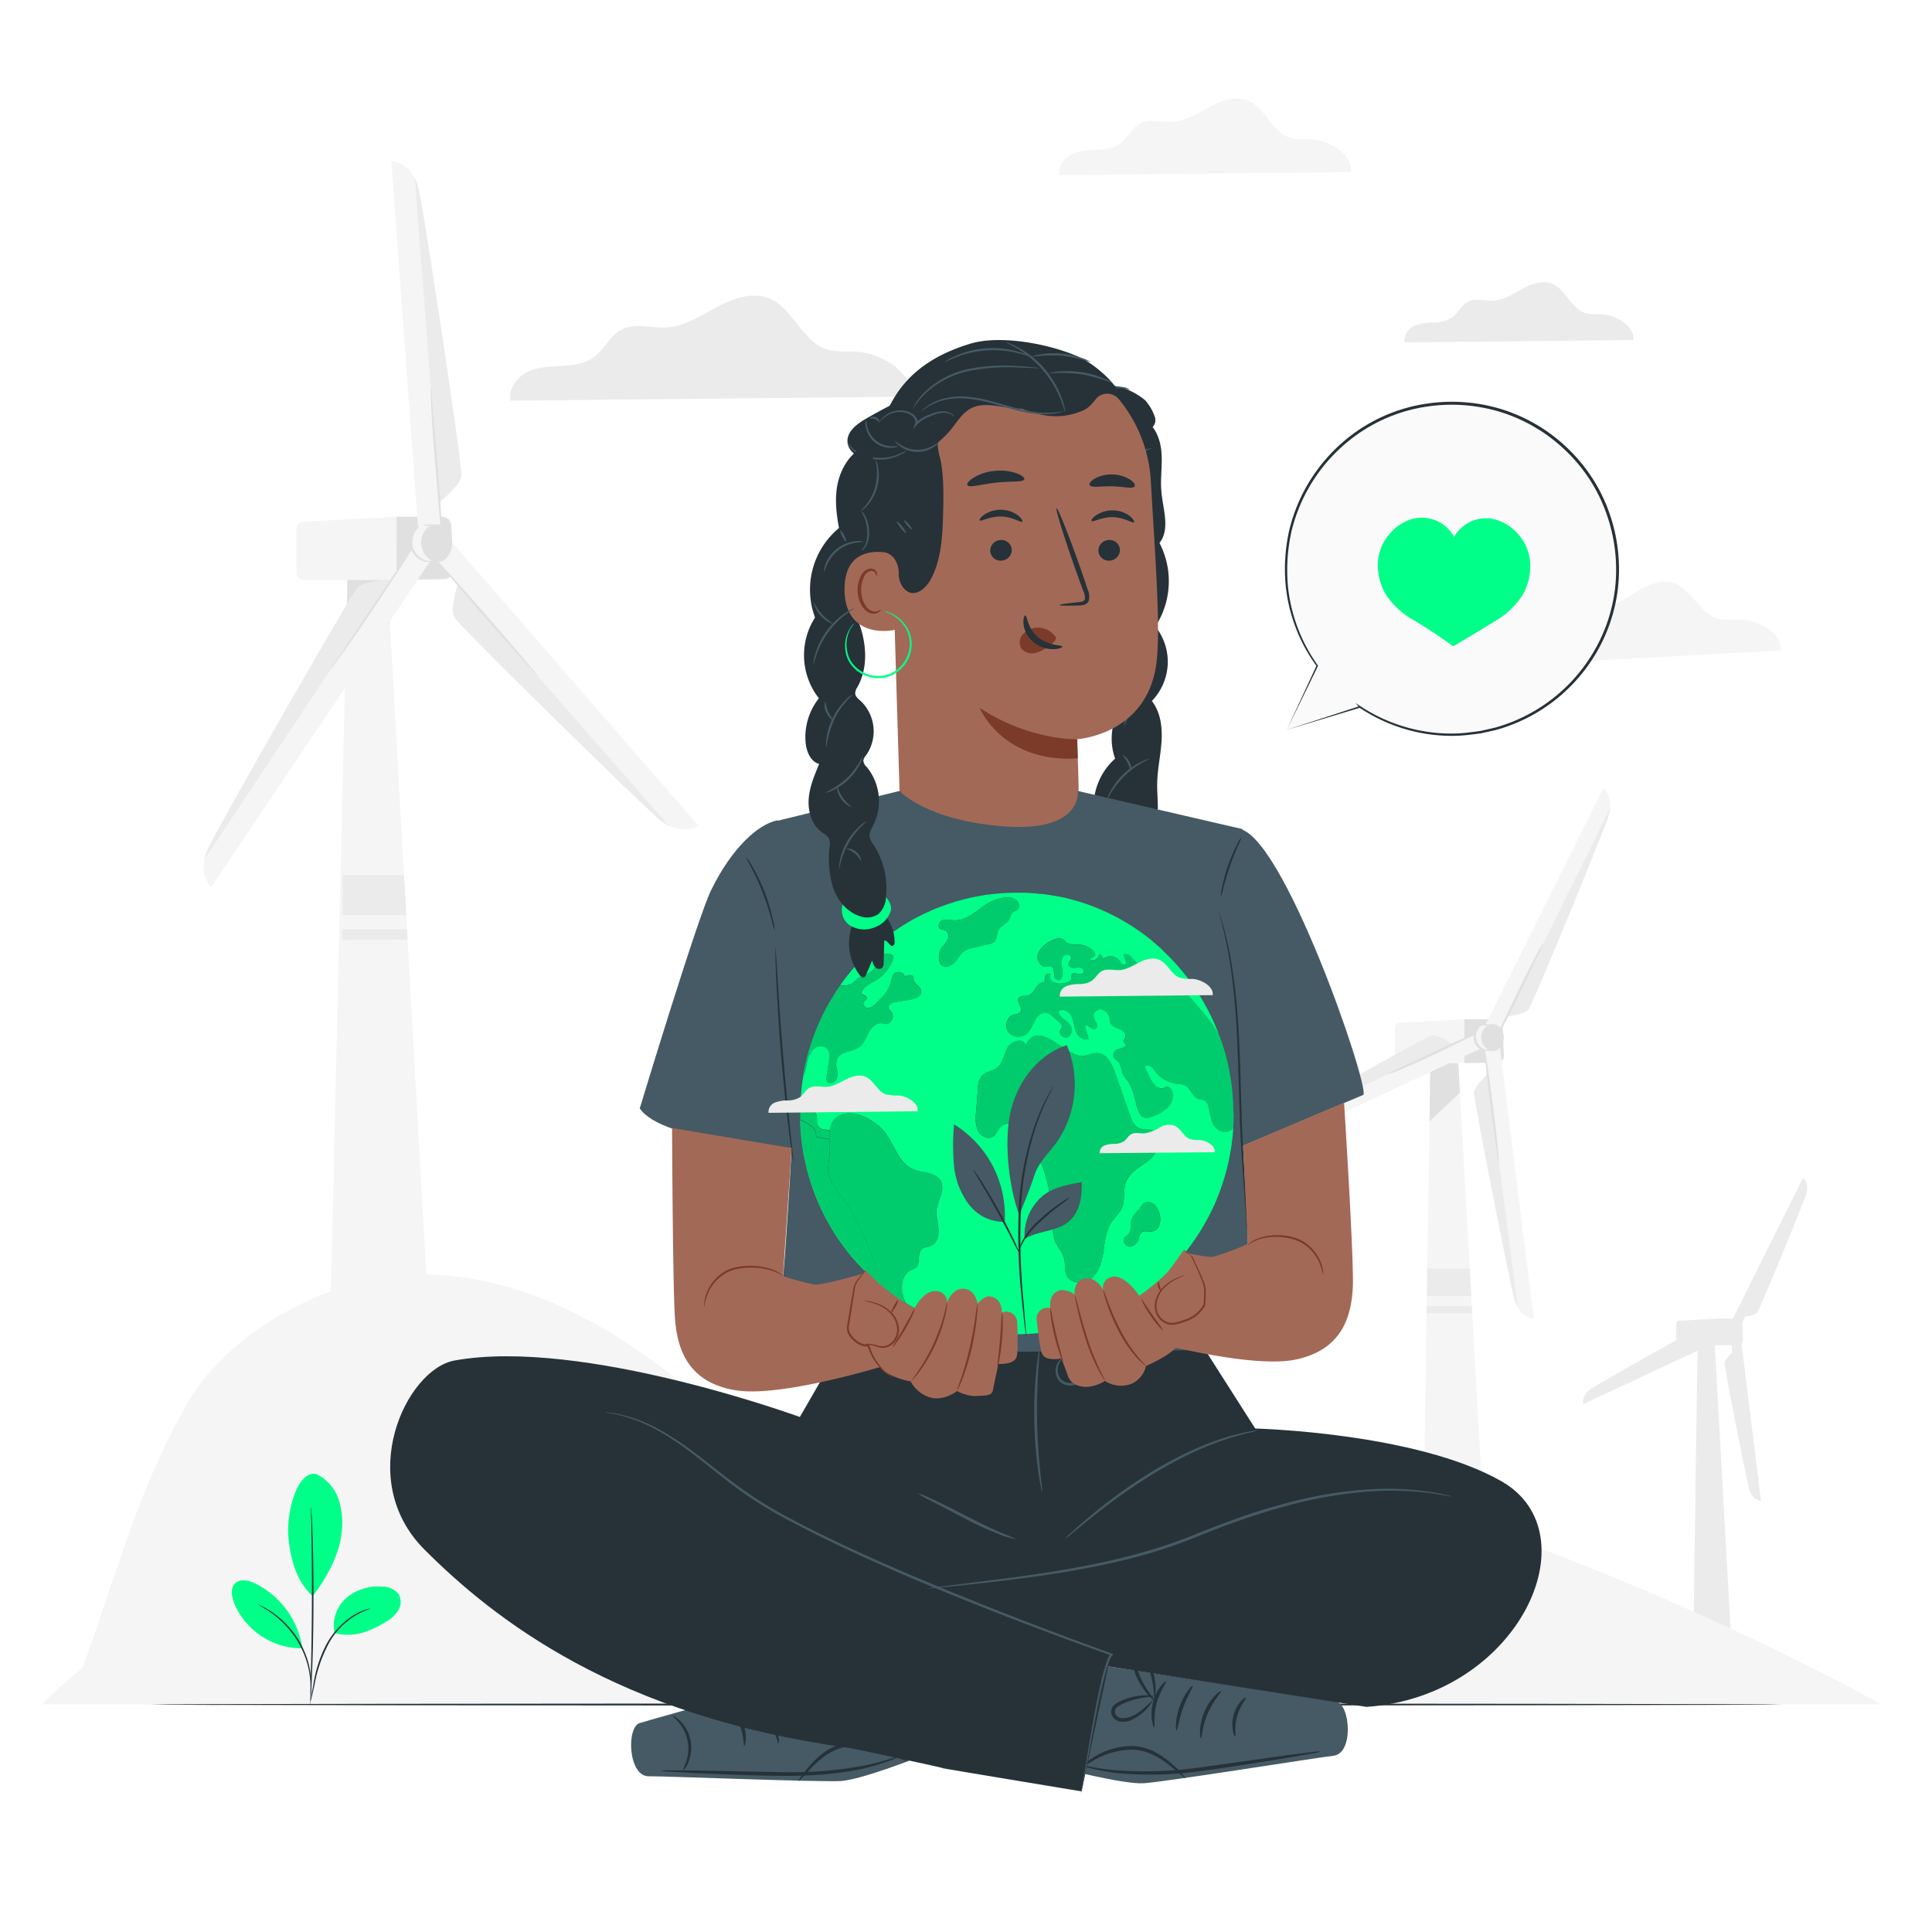 <svg class="animated" id="freepik_stories-environment" xmlns="http://www.w3.org/2000/svg" viewBox="0 0 500 500" version="1.1" xmlns:xlink="http://www.w3.org/1999/xlink" xmlns:svgjs="http://svgjs.com/svgjs"><style>svg#freepik_stories-environment:not(.animated) .animable {opacity: 0;}svg#freepik_stories-environment.animated #freepik--Plant--inject-129 {animation: 1.5s Infinite  linear floating;animation-delay: 0s;}svg#freepik_stories-environment.animated #freepik--Character--inject-129 {animation: 1.5s Infinite  linear floating;animation-delay: 0s;}svg#freepik_stories-environment.animated #freepik--speech-bubble--inject-129 {animation: 1.5s Infinite  linear floating;animation-delay: 0s;}            @keyframes floating {                0% {                    opacity: 1;                    transform: translateY(0px);                }                50% {                    transform: translateY(-10px);                }                100% {                    opacity: 1;                    transform: translateY(0px);                }            }        </style><g id="freepik--background-complete--inject-129" class="animable" style="transform-origin: 248.86px 233.57px;"><path d="M451.62,340.74c.2,0,.57-.08,1-.16s.77-.18,1.14-.3a4.88,4.88,0,0,0,.51-.22,1.5,1.5,0,0,0,.54-.41c.63-.84,11.76-27.86,12.58-30.47a9.51,9.51,0,0,0,.3-1.23l-.06.11a3.59,3.59,0,0,0-1-3.2l-18.15,36.39h-3.75l-10.2.55a.78.78,0,0,0-.72.79v4.24c-7.68,4.24-20.55,11.57-22.1,12.64a8.73,8.73,0,0,0-1,.77l.11-.05a3.65,3.65,0,0,0-1.07,3.19l29.57-13.81-.48,31.71-.06,3.56h0l0,2.06v.66h0l-.54,35.95h9.73l-2-36h0v-.25l-.14-2.43h0l-.24-4.34h0l-1.8-32.34h1l3.33-.05c.05.54.12,1.17.2,1.88-.43.4-2,1.92-2,2.84-.05,1.07,5.63,29.91,6.38,32.55a11.16,11.16,0,0,0,.43,1.17v-.12a3.35,3.35,0,0,0,2.6,2l-5-40.6a1.23,1.23,0,0,0,.35-.91l-.1-2.2a2.4,2.4,0,0,0,.07-.76,2.21,2.21,0,0,0-.13-.62l0-.83C451,342,451.29,341.39,451.62,340.74Z" style="fill: rgb(235, 235, 235); transform-origin: 438.698px 364.185px;" id="elqg1vy6174wg" class="animable"></path><path d="M10.88,441.08S68,378.92,200.68,366.14s286.16,74.94,286.16,74.94Z" style="fill: rgb(245, 245, 245); transform-origin: 248.86px 402.974px;" id="elvvtvi1d5xhk" class="animable"></path><path d="M102.57,133.73h12a2.45,2.45,0,0,1,2.26,2.5l.47,10.9a2.5,2.5,0,0,1-2.24,2.76l-12.44.18Z" style="fill: rgb(224, 224, 224); transform-origin: 109.942px 141.9px;" id="el6xmmkr9q4jh" class="animable"></path><path d="M117.62,159.8c1.19,2.08,48.36,48.46,53.16,52.37,5.4,4.41,10,1.58,10,1.58L116,139.21l-5.18,3.23,7.61,8.9S116.42,157.72,117.62,159.8Z" style="fill: rgb(245, 245, 245); transform-origin: 145.8px 176.927px;" id="elu8xibp3u42" class="animable"></path><path d="M170.78,212.17a20.37,20.37,0,0,0,2.34,1.63l-2.72-3.2-51.95-59.26s-2,6.38-.83,8.46S166,208.26,170.78,212.17Z" style="fill: rgb(235, 235, 235); transform-origin: 145.186px 182.57px;" id="elvv1yhhgcz6d" class="animable"></path><path d="M112.88,144.83c.13-.11,6.14,6.58,13.43,14.94s13.1,15.23,13,15.33-6.14-6.58-13.43-14.94S112.76,144.93,112.88,144.83Z" style="fill: rgb(224, 224, 224); transform-origin: 126.095px 159.965px;" id="eln6vgh06gi2" class="animable"></path><polygon points="89.91 150.07 85.59 336.19 110.41 331.6 100.29 150.07 89.91 150.07" style="fill: rgb(245, 245, 245); transform-origin: 98px 243.13px;" id="elu8geqnlyfnt" class="animable"></polygon><polygon points="89.91 150.07 89.58 171.73 100.9 161.06 100.29 150.07 89.91 150.07" style="fill: rgb(224, 224, 224); transform-origin: 95.24px 160.9px;" id="el1zxt1xmyj5wj" class="animable"></polygon><path d="M76.75,136.9v11.29a1.83,1.83,0,0,0,1.78,1.88h24V133.73L78.44,135A1.84,1.84,0,0,0,76.75,136.9Z" style="fill: rgb(245, 245, 245); transform-origin: 89.639px 141.9px;" id="eljdkgio7a4tk" class="animable"></path><path d="M119.41,123.21c.28-2.43-9.65-68.45-11.13-74.49-1.67-6.78-7-7-7-7l7.27,99.83,6,.21-.76-11.85S119.13,125.65,119.41,123.21Z" style="fill: rgb(245, 245, 245); transform-origin: 110.348px 91.74px;" id="eltxkw70hpk1" class="animable"></path><path d="M108.28,48.72a22.5,22.5,0,0,0-.89-2.7l.26,4.25,6.14,79.63s5.34-4.25,5.62-6.69S109.76,54.76,108.28,48.72Z" style="fill: rgb(235, 235, 235); transform-origin: 113.403px 87.96px;" id="elm7z9wls065" class="animable"></path><path d="M111.51,100.31a7.91,7.91,0,0,1,.19,1.57c.09,1.13.21,2.57.34,4.3.32,3.73.73,8.69,1.19,14.16s.84,10.56,1,14.2c.09,1.82.14,3.3.15,4.32a6.81,6.81,0,0,1,0,1.59,8.6,8.6,0,0,1-.19-1.57c-.09-1.12-.2-2.56-.34-4.29-.31-3.74-.73-8.69-1.19-14.17s-.84-10.55-1-14.2c-.09-1.82-.15-3.29-.16-4.31A8.76,8.76,0,0,1,111.51,100.31Z" style="fill: rgb(224, 224, 224); transform-origin: 112.947px 120.38px;" id="eloci7lesdc3" class="animable"></path><polygon points="88.75 226.54 104.55 226.54 105.13 236.82 88.59 236.82 88.75 226.54" style="fill: rgb(235, 235, 235); transform-origin: 96.86px 231.68px;" id="elaqx09lt6jfo" class="animable"></polygon><polygon points="88.54 240.5 105.33 240.5 105.48 243.16 88.5 243.23 88.54 240.5" style="fill: rgb(235, 235, 235); transform-origin: 96.99px 241.865px;" id="elywr593u8jk" class="animable"></polygon><path d="M92.54,152.1c-1.75,1.81-36,61.71-38.7,67.53-3,6.55.81,10,.81,10l57.63-85.83L107.91,140,101,150.08S94.29,150.28,92.54,152.1Z" style="fill: rgb(245, 245, 245); transform-origin: 82.484px 184.815px;" id="el9j84wa1sv1b" class="animable"></path><path d="M53.84,219.63a21.66,21.66,0,0,0-1,2.75l2.48-3.63L101,150.08s-6.71.2-8.46,2S56.54,213.81,53.84,219.63Z" style="fill: rgb(235, 235, 235); transform-origin: 76.92px 186.23px;" id="el1jx09uil9q5" class="animable"></path><path d="M108.22,139.49a7.22,7.22,0,0,1-.76,1.37l-2.3,3.68c-2,3.1-4.73,7.35-7.84,12s-6,8.84-8.12,11.83c-1.07,1.5-2,2.69-2.58,3.51a8.34,8.34,0,0,1-1,1.23,8.14,8.14,0,0,1,.84-1.35l2.43-3.61,8-11.92,8-11.91,2.46-3.59A7.27,7.27,0,0,1,108.22,139.49Z" style="fill: rgb(224, 224, 224); transform-origin: 96.92px 156.3px;" id="eldmmg6u1c01n" class="animable"></path><path d="M114,140.6c0,1.17.91,3.46.26,4.21s-2.88.49-4,.49c-2.08,0-3.76-2.1-3.76-4.7s1.68-4.7,3.76-4.7a11.24,11.24,0,0,1,4.18.35C115.29,136.57,114,139.44,114,140.6Z" style="fill: rgb(245, 245, 245); transform-origin: 110.615px 140.591px;" id="el0faz94rp5fnl" class="animable"></path><path d="M116.73,140.6c0,2.6-1.69,4.7-3.77,4.7s-3.76-2.1-3.76-4.7,1.69-4.7,3.76-4.7S116.73,138,116.73,140.6Z" style="fill: rgb(224, 224, 224); transform-origin: 112.965px 140.6px;" id="ele4y5r11o9cv" class="animable"></path><path d="M109.41,135.9a4.9,4.9,0,0,1,1.39-.15l1.58-.06c.3,0,.63-.06,1,0a3.51,3.51,0,0,1,1.11.32h0a5,5,0,0,1,2.5,4.14,5.57,5.57,0,0,1-1.3,4.09,3.36,3.36,0,0,1-3,1.22h0a11.69,11.69,0,0,1-2.5-.16,10.2,10.2,0,0,1,2.47-.24h0a3.1,3.1,0,0,0,2.61-1.19,5.15,5.15,0,0,0,1.11-3.68,4.52,4.52,0,0,0-2.15-3.7h0s0,0,0,0h0a3.33,3.33,0,0,0-1-.32c-.31-.05-.63,0-.94,0l-1.59-.07A4.64,4.64,0,0,1,109.41,135.9Z" style="fill: rgb(224, 224, 224); transform-origin: 113.211px 140.573px;" id="elvjj7y4vyngn" class="animable"></path><path d="M112.64,145.23c0,.06-.67,0-1.53-.61a5.19,5.19,0,0,1-2.09-3.54,5.37,5.37,0,0,1,1.16-4c.69-.83,1.31-1.06,1.34-1s-.47.44-1,1.26a5.5,5.5,0,0,0-.91,3.65,5.37,5.37,0,0,0,1.76,3.28C112.08,144.93,112.67,145.13,112.64,145.23Z" style="fill: rgb(224, 224, 224); transform-origin: 110.813px 140.66px;" id="ely87eudl6cl" class="animable"></path><path d="M111,145.32a2.43,2.43,0,0,1-1.77-.22,5,5,0,0,1-2.92-3.32,5.42,5.42,0,0,1,.83-4.45c.69-1,1.38-1.22,1.4-1.16s-.52.48-1.07,1.41a5.42,5.42,0,0,0-.61,4,5.09,5.09,0,0,0,2.53,3.1C110.32,145.2,111,145.22,111,145.32Z" style="fill: rgb(224, 224, 224); transform-origin: 108.573px 140.779px;" id="elvgmdcepzayp" class="animable"></path><path d="M379,263.78h8.3a1.72,1.72,0,0,1,1.58,1.74l.32,7.57a1.73,1.73,0,0,1-1.55,1.92l-8.65.13Z" style="fill: rgb(224, 224, 224); transform-origin: 384.106px 269.46px;" id="elw8jw64uuh9b" class="animable"></path><path d="M381.47,282.82c-.09,1.76,9.25,49.16,10.49,53.49,1.39,4.88,5,5,5,5L388,269.57l-4-.11,1,8.52S381.56,281.07,381.47,282.82Z" style="fill: rgb(245, 245, 245); transform-origin: 389.215px 305.385px;" id="elc4c93gfb3zh" class="animable"></path><path d="M392,336.31a16.64,16.64,0,0,0,.7,1.94l-.34-3.05L385,278s-3.41,3.09-3.5,4.84S390.72,332,392,336.31Z" style="fill: rgb(235, 235, 235); transform-origin: 387.1px 308.125px;" id="elnvsrm8syos" class="animable"></path><path d="M384.24,271.75c.18,0,1.14,6.48,2.16,14.54s1.69,14.61,1.52,14.63-1.14-6.48-2.16-14.54S384.07,271.77,384.24,271.75Z" style="fill: rgb(224, 224, 224); transform-origin: 386.08px 286.335px;" id="elzwzm6k4t7b" class="animable"></path><polygon points="370.19 275.14 368.31 398.99 384.31 398.99 377.4 275.14 370.19 275.14" style="fill: rgb(245, 245, 245); transform-origin: 376.31px 337.065px;" id="eld0httjq4zwj" class="animable"></polygon><polygon points="370.19 275.14 369.96 290.19 377.83 282.78 377.4 275.14 370.19 275.14" style="fill: rgb(224, 224, 224); transform-origin: 373.895px 282.665px;" id="elmxcd111edo" class="animable"></polygon><path d="M361,266v7.85a1.27,1.27,0,0,0,1.24,1.3H379V263.78l-16.77.91A1.27,1.27,0,0,0,361,266Z" style="fill: rgb(245, 245, 245); transform-origin: 370px 269.465px;" id="el82e7u0o0qsj" class="animable"></path><path d="M395.63,261.15c1-1.38,19.32-45.79,20.68-50.09,1.52-4.82-1.33-7.1-1.33-7.1l-31.93,64,3.22,2.54,3.85-7.57S394.6,262.53,395.63,261.15Z" style="fill: rgb(245, 245, 245); transform-origin: 399.903px 237.23px;" id="eljf4ncl2yzy" class="animable"></path><path d="M416.31,211.06a18.08,18.08,0,0,0,.48-2l-1.39,2.71L390.12,263s4.48-.44,5.51-1.82S415,215.36,416.31,211.06Z" style="fill: rgb(235, 235, 235); transform-origin: 403.455px 236.03px;" id="ellbaesp5ai4f" class="animable"></path><path d="M399.51,243.94a29.49,29.49,0,0,1-1.74,3.85c-1.21,2.53-2.73,5.68-4.41,9.17s-3.35,6.79-4.58,9.08a25.77,25.77,0,0,1-2.14,3.63,29.49,29.49,0,0,1,1.74-3.85c1.21-2.53,2.73-5.68,4.41-9.17s3.35-6.79,4.58-9.08A26.56,26.56,0,0,1,399.51,243.94Z" style="fill: rgb(224, 224, 224); transform-origin: 393.075px 256.805px;" id="elebynah38dq" class="animable"></path><polygon points="369.38 328.3 380.37 328.3 380.76 335.44 369.27 335.44 369.38 328.3" style="fill: rgb(235, 235, 235); transform-origin: 375.015px 331.87px;" id="elnve52jednx9" class="animable"></polygon><polygon points="369.24 338 380.91 338 381.01 339.85 369.21 339.9 369.24 338" style="fill: rgb(235, 235, 235); transform-origin: 375.11px 338.95px;" id="el9r2w3aittoq" class="animable"></polygon><path d="M370.39,268c-1.62.4-42.1,23.25-45.69,25.73-4,2.79-3.14,6.43-3.14,6.43l62.73-29.3-1-4.1-7.46,3.41S372,267.59,370.39,268Z" style="fill: rgb(245, 245, 245); transform-origin: 352.886px 283.46px;" id="elg6stf559d8" class="animable"></path><path d="M324.7,293.73a16.4,16.4,0,0,0-1.56,1.26l2.68-1.21,50-23.61s-3.78-2.58-5.4-2.17S328.29,291.25,324.7,293.73Z" style="fill: rgb(235, 235, 235); transform-origin: 349.48px 281.473px;" id="els31k9ct04vi" class="animable"></path><path d="M383.59,266.6a22.75,22.75,0,0,1-3.47,1.94c-2.2,1.12-5.25,2.63-8.64,4.23s-6.5,3-8.76,3.93a19.62,19.62,0,0,1-3.74,1.36,28,28,0,0,1,3.56-1.8l8.68-4.11c3.39-1.6,6.47-3,8.71-4A22.77,22.77,0,0,1,383.59,266.6Z" style="fill: rgb(224, 224, 224); transform-origin: 371.285px 272.33px;" id="elmsoc0tw3c9" class="animable"></path><path d="M386.91,268.56c0,.81.64,2.4.18,2.92s-2,.34-2.8.34c-1.44,0-2.61-1.46-2.61-3.26s1.17-3.27,2.61-3.27a7.82,7.82,0,0,1,2.91.24C387.83,265.76,386.91,267.75,386.91,268.56Z" style="fill: rgb(245, 245, 245); transform-origin: 384.55px 268.548px;" id="el35kbho1skqk" class="animable"></path><path d="M388.83,268.56c0,1.8-1.17,3.26-2.62,3.26s-2.61-1.46-2.61-3.26,1.17-3.27,2.61-3.27S388.83,266.75,388.83,268.56Z" style="fill: rgb(224, 224, 224); transform-origin: 386.215px 268.555px;" id="elqloqhhigsf" class="animable"></path><path d="M383.74,265.29c0-.06.36-.12,1-.17l1.1-.07c.2,0,.43-.05.71,0a2.4,2.4,0,0,1,.8.22h0a3.57,3.57,0,0,1,1.82,3,4,4,0,0,1-1,2.93A2.43,2.43,0,0,1,386,272h0a4.81,4.81,0,0,1-1.75-.21,5.19,5.19,0,0,1,1.71-.25h0a2.08,2.08,0,0,0,1.72-.83,3.45,3.45,0,0,0,.73-2.46,3,3,0,0,0-1.42-2.48h0s0,0,0,0h0a2.38,2.38,0,0,0-1.27-.25l-1.1-.07C384.1,265.42,383.74,265.36,383.74,265.29Z" style="fill: rgb(224, 224, 224); transform-origin: 386.46px 268.526px;" id="elawpx1353pz9" class="animable"></path><path d="M386,271.77c0,.08-.49.07-1.12-.34a3.62,3.62,0,0,1-1.52-2.52,3.7,3.7,0,0,1,.86-2.85c.51-.57,1-.71,1-.64s-.29.36-.64.94a3.63,3.63,0,0,0,.57,4.69C385.62,271.5,386,271.67,386,271.77Z" style="fill: rgb(224, 224, 224); transform-origin: 384.667px 268.606px;" id="el7tt0h9463tt" class="animable"></path><path d="M384.85,271.84c0,.07-.5.21-1.27-.07a3.56,3.56,0,0,1-2.11-2.36,3.77,3.77,0,0,1,.62-3.17c.52-.67,1-.83,1.05-.76s-.32.38-.67,1a3.72,3.72,0,0,0-.38,2.72,3.56,3.56,0,0,0,1.67,2.1C384.39,271.68,384.85,271.73,384.85,271.84Z" style="fill: rgb(224, 224, 224); transform-origin: 383.102px 268.701px;" id="elinhe4ht482o" class="animable"></path><path d="M191.44,370.69c-14.4-12.85-29.6-25.21-47.23-33s-38.13-10.76-56.33-4.35C71.73,339,56,349.4,47.76,364.39,33,391.12,28.92,413.54,18,440.12l38.07,1.53,179.64-33.78C219.73,397.07,205.83,383.53,191.44,370.69Z" style="fill: rgb(245, 245, 245); transform-origin: 126.855px 385.748px;" id="el25mqf8mo99z" class="animable"></path><path d="M235.68,102.65c.8-6.08-7.33-11.07-13.44-11.59-2.91-.25-5.93.22-8.69-.79-6-2.2-8.36-10.34-14.2-12.93-4.36-1.94-9.37-.22-13.6,2s-8.4,5.06-13.13,5.38c-4.1.28-8.56-1.33-12.16.79-2.68,1.58-4.08,4.83-6.55,6.75s-5.56,2.27-8.56,2.45-6.1.2-8.82,1.52-5,4.36-4.42,7.46Z" style="fill: rgb(235, 235, 235); transform-origin: 183.877px 90.093px;" id="el00g5rk093wxj8" class="animable"></path><path d="M422.69,88c.45-3.47-4.19-6.32-7.68-6.62-1.67-.14-3.4.13-5-.45-3.42-1.26-4.78-5.91-8.12-7.39-2.49-1.11-5.36-.13-7.78,1.16s-4.8,2.89-7.5,3.07c-2.35.16-4.9-.76-6.95.45-1.53.91-2.33,2.77-3.75,3.86a8.54,8.54,0,0,1-4.89,1.4,13.22,13.22,0,0,0-5,.87,4.24,4.24,0,0,0-2.53,4.27Z" style="fill: rgb(235, 235, 235); transform-origin: 393.097px 80.839px;" id="ele997bmym9gt" class="animable"></path><path d="M460.83,168.34c.38-4.44-5.69-7.81-10.15-8-2.12-.09-4.31.35-6.35-.3-4.42-1.4-6.42-7.25-10.74-9-3.24-1.26-6.83.15-9.83,1.92s-5.95,4-9.38,4.34c-3,.34-6.27-.69-8.82,1-1.89,1.23-2.81,3.65-4.54,5.12s-4,1.84-6.15,2.06-4.43.35-6.37,1.39-3.49,3.33-3,5.58Z" style="fill: rgb(245, 245, 245); transform-origin: 423.128px 161.504px;" id="elc973y7hc9pk" class="animable"></path><path d="M349.6,44.53c.58-4.42-5.34-8.06-9.78-8.43-2.12-.18-4.32.16-6.33-.58-4.35-1.6-6.09-7.53-10.34-9.42-3.17-1.41-6.83-.15-9.91,1.48s-6.11,3.69-9.55,3.92c-3,.2-6.24-1-8.86.58-1.95,1.14-3,3.51-4.77,4.91s-4.05,1.66-6.23,1.78-4.44.15-6.43,1.11-3.63,3.17-3.21,5.44Z" style="fill: rgb(245, 245, 245); transform-origin: 311.882px 35.405px;" id="elzrjyewqr15" class="animable"></path></g><g id="freepik--Plant--inject-129" class="animable" style="transform-origin: 81.843px 411.275px;"><path d="M81.83,381.47A11.12,11.12,0,0,1,87.61,388a19.62,19.62,0,0,1,.77,8.88c-.65,5.77-3.92,11.58-7.45,16.19-4.85-4.24-6-11.62-6.3-15.41-.52-6,2.16-17.1,7.2-16.21" style="fill: #00FF88; transform-origin: 81.573px 397.235px;" id="elfny3oxiqvw" class="animable"></path><path d="M86.57,422.6a9.52,9.52,0,0,1,3.08-9.06A12.61,12.61,0,0,1,99,410.63a5.3,5.3,0,0,1,4.1,1.84,4.07,4.07,0,0,1,.06,4.12,8.21,8.21,0,0,1-3.06,3c-4.2,2.63-8.76,4.41-13.51,3" style="fill: #00FF88; transform-origin: 95.036px 416.829px;" id="elcy7d83enyxf" class="animable"></path><path d="M80.35,440.27a7.12,7.12,0,0,1,.17-1.19c.15-.83.35-1.9.59-3.2a33.23,33.23,0,0,1,3.3-10.22,20.49,20.49,0,0,1,7.34-7.8,14.34,14.34,0,0,1,3-1.32c.36-.12.66-.17.86-.22a1,1,0,0,1,.31,0,19,19,0,0,0-11.13,9.58,36,36,0,0,0-3.38,10.08c-.3,1.34-.53,2.43-.72,3.18A6.21,6.21,0,0,1,80.35,440.27Z" style="fill: rgb(38, 50, 56); transform-origin: 88.135px 428.289px;" id="eltsjw5mbl1o" class="animable"></path><path d="M80.53,390.12a2.41,2.41,0,0,1,.06.52c0,.38,0,.87.09,1.48.07,1.29.14,3.16.22,5.47.15,4.62.26,11,.23,18.05s-.2,13.43-.39,18.05c-.09,2.3-.19,4.17-.27,5.46,0,.61-.07,1.1-.1,1.48a2.41,2.41,0,0,1-.06.52,2.09,2.09,0,0,1,0-.52c0-.38,0-.88,0-1.49,0-1.34.08-3.19.13-5.46.12-4.62.24-11,.27-18s0-13.43-.11-18c0-2.27-.06-4.13-.09-5.47v-1.49A3,3,0,0,1,80.53,390.12Z" style="fill: rgb(38, 50, 56); transform-origin: 80.714px 415.635px;" id="el29clu4fxivl" class="animable"></path><path d="M78.18,426.11A22.31,22.31,0,0,0,66,409.78c-1.62-.78-3.74-1.28-5.08-.08s-1,3.38-.38,5.06a19,19,0,0,0,17.51,11.82" style="fill: #00FF88; transform-origin: 69.088px 417.781px;" id="ely6jfybtc92" class="animable"></path><path d="M66.79,415.25a4.76,4.76,0,0,1,1,.45,9.16,9.16,0,0,1,1.17.62c.43.27,1,.53,1.48.92a20.94,20.94,0,0,1,1.69,1.28,22.12,22.12,0,0,1,1.8,1.64,24.57,24.57,0,0,1,3.43,4.4,24.31,24.31,0,0,1,2.26,5.11,21.32,21.32,0,0,1,.57,2.37,19.48,19.48,0,0,1,.29,2.1,15.77,15.77,0,0,1,.08,1.74,10.53,10.53,0,0,1,0,1.32,5.61,5.61,0,0,1-.12,1.12c-.1,0,.07-1.6-.22-4.15a20,20,0,0,0-.33-2.07,21.51,21.51,0,0,0-.6-2.32,24.55,24.55,0,0,0-2.25-5,26,26,0,0,0-3.34-4.35,23.61,23.61,0,0,0-1.75-1.64,20.59,20.59,0,0,0-1.64-1.3C68.21,416,66.75,415.33,66.79,415.25Z" style="fill: rgb(38, 50, 56); transform-origin: 73.685px 426.785px;" id="eleoes3npgu5c" class="animable"></path></g><g id="freepik--Floor--inject-129" class="animable" style="transform-origin: 250px 441.13px;"><path d="M461.09,441.13c0,.14-94.51.26-211.08.26s-211.1-.12-211.1-.26,94.49-.26,211.1-.26S461.09,441,461.09,441.13Z" style="fill: rgb(38, 50, 56); transform-origin: 250px 441.13px;" id="eluf927o1bjc" class="animable"></path></g><g id="freepik--Character--inject-129" class="animable" style="transform-origin: 249.965px 276.153px;"><path d="M284.31,430.87s59.17,9,61.57,9.53c3.59.8,4.53,13.51-.87,14-2.55.21-43.81,6.81-49.08,7.11s-21.83-4-21.83-4Z" style="fill: rgb(69, 90, 100); transform-origin: 311.458px 446.197px;" id="elmynqrlxc28" class="animable"></path><path d="M310.78,449.87c.3,0,.32-3.07,1.79-6.45s3.63-5.55,3.42-5.76-2.78,1.75-4.31,5.38S310.54,449.93,310.78,449.87Z" style="fill: rgb(38, 50, 56); transform-origin: 313.278px 443.758px;" id="el8vsgwf7emg7" class="animable"></path><path d="M304.49,447.88c.28,0,.54-2.76,1.71-5.94s2.71-5.48,2.48-5.65-2.19,2-3.39,5.32S304.24,447.89,304.49,447.88Z" style="fill: rgb(38, 50, 56); transform-origin: 306.51px 442.08px;" id="eljs8bauivjk8" class="animable"></path><path d="M298.71,447.05c.28-.05-.28-2.89.61-6.21s2.7-5.55,2.48-5.73-2.5,1.87-3.41,5.49S298.48,447.16,298.71,447.05Z" style="fill: rgb(38, 50, 56); transform-origin: 299.916px 441.076px;" id="el0x323p2q133" class="animable"></path><path d="M298.84,439.53c.1,0,.42-1.65.1-4.34a20.09,20.09,0,0,0-1.14-4.6,18.59,18.59,0,0,0-1.17-2.55,3.18,3.18,0,0,0-1.09-1.3,1.53,1.53,0,0,0-2,.34,2.54,2.54,0,0,0-.57,1.71,10.77,10.77,0,0,0,.11,1.52,12.53,12.53,0,0,0,.69,2.76,17.38,17.38,0,0,0,2.28,4.17,12,12,0,0,0,3,3.14c.12-.11-1-1.33-2.42-3.53a18.46,18.46,0,0,1-2-4.08,13,13,0,0,1-.58-2.58c-.08-.88-.23-2,.24-2.47a.56.56,0,0,1,.75-.15,2.45,2.45,0,0,1,.74.92,20.65,20.65,0,0,1,1.17,2.43,23.51,23.51,0,0,1,1.3,4.38C298.74,437.87,298.68,439.53,298.84,439.53Z" style="fill: rgb(38, 50, 56); transform-origin: 296.023px 433.445px;" id="elntkws06684" class="animable"></path><path d="M298.69,439c0-.11-1.42-.42-3.76-.16a16.73,16.73,0,0,0-4,1,8.79,8.79,0,0,0-2.24,1.14,2.42,2.42,0,0,0-1,2.77,2.87,2.87,0,0,0,2.31,1.8,5.23,5.23,0,0,0,2.56-.32,12.29,12.29,0,0,0,5.85-5.21c-.11-.11-1.08,1-2.8,2.43a10.27,10.27,0,0,1-3.33,1.94,4.56,4.56,0,0,1-2.13.23,2,2,0,0,1-1.56-1.2,1.49,1.49,0,0,1,.66-1.7,9.4,9.4,0,0,1,2-1.06,19.35,19.35,0,0,1,3.78-1.13C297.26,439.05,298.69,439.11,298.69,439Z" style="fill: rgb(38, 50, 56); transform-origin: 293.133px 442.165px;" id="elvncna7rp4s" class="animable"></path><path d="M319.66,449.43c.28-.06-.3-2.48.51-5.3s2.47-4.62,2.27-4.82-2.36,1.42-3.2,4.56S319.44,449.56,319.66,449.43Z" style="fill: rgb(38, 50, 56); transform-origin: 320.687px 444.364px;" id="elckwg8cz0z7r" class="animable"></path><path d="M280,456.86a11.22,11.22,0,0,0,2.34.78,49.06,49.06,0,0,0,6.61,1.21,91.69,91.69,0,0,0,22.11-.55c8.58-1.12,16.26-2.43,21.85-3.33l6.59-1.15a11.44,11.44,0,0,0,2.4-.55,12.41,12.41,0,0,0-2.45.18l-6.64.84L311,457.35a103.4,103.4,0,0,1-21.92.82C283.42,457.7,280.05,456.68,280,456.86Z" style="fill: rgb(38, 50, 56); transform-origin: 310.95px 456.269px;" id="eldirzpegy8su" class="animable"></path><path d="M278.47,458.37c.09.12,1.55-1,4.06-2.46a20.13,20.13,0,0,1,10.62-3.1c4.4.15,7.8,2.68,10,4.45s3.6,3.09,3.7,3a17.81,17.81,0,0,0-3.26-3.5,23.08,23.08,0,0,0-4.22-3.09,13.6,13.6,0,0,0-6.22-1.8,19,19,0,0,0-11,3.48C279.7,457,278.4,458.28,278.47,458.37Z" style="fill: rgb(38, 50, 56); transform-origin: 292.659px 456.067px;" id="el3qrqmj67kmj" class="animable"></path><path d="M225.5,429.16s-57.68,16-60,16.78c-3.47,1.23-2.89,14,2.52,13.76,2.56-.09,44.31,1.56,49.58,1.23S237.07,455,237.07,455Z" style="fill: rgb(69, 90, 100); transform-origin: 200.199px 445.067px;" id="elqw43vgxkkv" class="animable"></path><path d="M201.47,451.18c-.29,0-.68-3-2.54-6.2s-4.26-5.08-4.08-5.31,3,1.41,4.92,4.83S201.71,451.2,201.47,451.18Z" style="fill: rgb(38, 50, 56); transform-origin: 198.208px 445.414px;" id="elsvvnwiqliu7" class="animable"></path><path d="M207.49,448.45c-.29.05-.87-2.68-2.41-5.69s-3.35-5.13-3.14-5.32,2.41,1.69,4,4.88S207.73,448.43,207.49,448.45Z" style="fill: rgb(38, 50, 56); transform-origin: 204.749px 442.939px;" id="elchbqfbryzwv" class="animable"></path><path d="M213.13,446.94c-.29,0-.07-2.9-1.35-6.1s-3.35-5.18-3.14-5.39,2.7,1.56,4,5S213.36,447,213.13,446.94Z" style="fill: rgb(38, 50, 56); transform-origin: 211.042px 441.187px;" id="el0k1wmnrrksnh" class="animable"></path><path d="M212.1,439.49c-.1,0-.61-1.59-.62-4.3a20.37,20.37,0,0,1,1.45-7.38,3.18,3.18,0,0,1,.92-1.41,1.54,1.54,0,0,1,2,.1,2.53,2.53,0,0,1,.77,1.63,11.31,11.31,0,0,1,.08,1.52,13.44,13.44,0,0,1-.36,2.83,17.15,17.15,0,0,1-1.78,4.41c-1.34,2.34-2.5,3.53-2.59,3.47s.84-1.44,2-3.79a18.62,18.62,0,0,0,1.51-4.29,12.47,12.47,0,0,0,.28-2.63c0-.89,0-2-.53-2.42a.55.55,0,0,0-.76-.07,2.48,2.48,0,0,0-.64,1,23.9,23.9,0,0,0-.87,2.54,23.57,23.57,0,0,0-.76,4.51C212,437.83,212.26,439.46,212.1,439.49Z" style="fill: rgb(38, 50, 56); transform-origin: 214.091px 433.22px;" id="eld9j7mmu186" class="animable"></path><path d="M212.18,438.9c0-.11,1.36-.58,3.72-.6a16.88,16.88,0,0,1,4.09.5,9.09,9.09,0,0,1,2.36.87,2.44,2.44,0,0,1,1.3,2.64,2.87,2.87,0,0,1-2.08,2.05,5.27,5.27,0,0,1-2.59,0,10,10,0,0,1-3.74-1.85,10.23,10.23,0,0,1-2.69-2.64c.11-.12,1.2.83,3.08,2.08a10.19,10.19,0,0,0,3.54,1.54,4.64,4.64,0,0,0,2.13,0,2,2,0,0,0,1.41-1.37,1.48,1.48,0,0,0-.86-1.61,8.42,8.42,0,0,0-2.09-.82,19,19,0,0,0-3.89-.68C213.61,438.82,212.2,439.05,212.18,438.9Z" style="fill: rgb(38, 50, 56); transform-origin: 217.937px 441.411px;" id="el1y6212kwvrk" class="animable"></path><path d="M192.61,451.79c-.29,0,0-2.5-1.14-5.2s-3-4.29-2.82-4.52,2.5,1.14,3.71,4.16S192.84,451.89,192.61,451.79Z" style="fill: rgb(38, 50, 56); transform-origin: 190.838px 446.919px;" id="elsfecun2pxt" class="animable"></path><path d="M232.86,454.46a12.62,12.62,0,0,1-2.23,1.05,49.93,49.93,0,0,1-6.42,2c-5.52,1.39-13.38,2.17-22,2.08s-16.43-.49-22.08-.71l-6.68-.36a11.43,11.43,0,0,1-2.45-.26,12.94,12.94,0,0,1,2.46-.11l6.69.05,22.07.43a103.53,103.53,0,0,0,21.87-1.79C229.57,455.7,232.79,454.28,232.86,454.46Z" style="fill: rgb(38, 50, 56); transform-origin: 201.93px 457.021px;" id="elvmxcfj00iq" class="animable"></path><path d="M234.56,455.77c-.07.13-1.65-.79-4.32-2A20.07,20.07,0,0,0,219.33,452c-4.35.66-7.43,3.58-9.44,5.61a36.44,36.44,0,0,1-3.32,3.4c-.09-.08.89-1.61,2.82-3.86a22.45,22.45,0,0,1,3.83-3.58,13.66,13.66,0,0,1,5.95-2.52,19.09,19.09,0,0,1,11.36,2.14A15.39,15.39,0,0,1,234.56,455.77Z" style="fill: rgb(38, 50, 56); transform-origin: 220.562px 455.96px;" id="elkq141f5oomh" class="animable"></path><path d="M176.7,458.27a19.38,19.38,0,0,1,.84-2.18,10.58,10.58,0,0,0-1.91-10.34c-.91-1.1-1.64-1.63-1.57-1.73s.91.3,2,1.36a9.83,9.83,0,0,1,2,10.91A4.45,4.45,0,0,1,176.7,458.27Z" style="fill: rgb(38, 50, 56); transform-origin: 176.481px 451.138px;" id="elqvcjcz0kar" class="animable"></path><path d="M218.38,347,207,366.72s-56.38-20.63-89.38-14.62c-12.55,2.29-26,30.76-7.7,49,17.84,17.84,49.74,43.06,109.59,51.22,1.5.2,26,5.47,24.5,5.29s35.88,6,35.88,6l6.91-32.36,66.85,10.49c39.39-2.69,58.67-44.82,34.95-58.38-22.13-12.65-63.75-13.66-63.75-13.66L309.8,346.09Z" style="fill: rgb(38, 50, 56); transform-origin: 249.965px 404.85px;" id="el5zgvd121r9s" class="animable"></path><path d="M279.74,464.3c.17-1.08.65-4,1.62-9.93.54-3.17,1.19-7.05,2-11.5.43-2.23.9-4.6,1.47-7.1.28-1.25.59-2.53,1-3.83.18-.65.38-1.31.61-2a6,6,0,0,1,1-2l.1.48c-14.23-5.05-32-11.72-51-19.72-11.65-5-22.65-10-32.33-15.18A104.92,104.92,0,0,1,191,385.37c-3.93-2.91-7.43-5.81-10.72-8.33-6.5-5.14-12.4-8.45-16.81-9.86a26.19,26.19,0,0,0-2.95-.87,17.6,17.6,0,0,0-2.2-.48l-1.36-.25-.47-.1a1.93,1.93,0,0,1,.48,0l1.38.18a15.07,15.07,0,0,1,2.22.41,28.06,28.06,0,0,1,3,.81,40.06,40.06,0,0,1,7.73,3.45,80.94,80.94,0,0,1,9.3,6.27c3.31,2.51,6.83,5.39,10.76,8.26A106.58,106.58,0,0,0,204.56,393c9.66,5.16,20.65,10.15,32.29,15.1,18.94,8,36.7,14.71,50.89,19.84l.4.14-.3.34a5.92,5.92,0,0,0-.88,1.74c-.23.63-.43,1.28-.61,1.92-.37,1.29-.69,2.56-1,3.8-.58,2.48-1.08,4.85-1.52,7.07-.88,4.44-1.58,8.3-2.16,11.47l-1.36,7.32c-.17.84-.3,1.48-.41,1.91A5.51,5.51,0,0,1,279.74,464.3Z" style="fill: rgb(69, 90, 100); transform-origin: 222.315px 414.883px;" id="elda3gltenzi9" class="animable"></path><path d="M375.66,387.25s-.12,0-.36,0l-1-.16c-.92-.12-2.24-.47-4-.64a77.84,77.84,0,0,0-14.83-.52,110.28,110.28,0,0,0-21.71,3.58c-4,1.07-8.18,2.34-12.45,3.81s-8.62,3.19-13.08,5a121.51,121.51,0,0,1-13.34,4.4c-4.37,1.2-8.64,2.15-12.73,2.94-8.18,1.59-15.62,2.57-21.86,3.34s-11.32,1.27-14.82,1.63l-4,.39-1,.09c-.23,0-.36,0-.36,0l.35-.07,1-.16,4-.53,14.78-1.86c6.23-.82,13.65-1.86,21.8-3.48,4.07-.81,8.33-1.76,12.68-3a124.58,124.58,0,0,0,13.26-4.39c4.45-1.78,8.83-3.48,13.11-5s8.48-2.73,12.51-3.79a107.67,107.67,0,0,1,21.85-3.45,72.57,72.57,0,0,1,14.89.76c1.76.21,3.08.6,4,.76l1,.24Z" style="fill: rgb(69, 90, 100); transform-origin: 307.89px 398.196px;" id="elrbky2ln6fch" class="animable"></path><path d="M272.68,375.79c0,.47-3,1.23-8,1.7a100.55,100.55,0,0,1-19.62-.25,101.56,101.56,0,0,1-19.23-3.91c-4.79-1.52-7.6-2.9-7.45-3.36.31-1,12.15,2.15,27.06,3.7S272.58,374.74,272.68,375.79Z" style="fill: rgb(38, 50, 56); transform-origin: 245.527px 373.815px;" id="elp3dlj1mb5" class="animable"></path><path d="M325.52,370.2a13.34,13.34,0,0,1-2.21.59c-.72.15-1.58.37-2.58.67s-2.14.59-3.38,1a85.08,85.08,0,0,0-8.53,3.39c-3.13,1.48-6.49,3.26-9.92,5.3A159,159,0,0,0,282.16,393c-2.05,1.64-3.69,3-4.81,3.93a15.75,15.75,0,0,1-1.8,1.41,12.91,12.91,0,0,1,1.61-1.62c1.07-1,2.66-2.42,4.68-4.11a133,133,0,0,1,16.69-12,108.12,108.12,0,0,1,10-5.29A74,74,0,0,1,317.2,372c1.25-.42,2.41-.69,3.43-.94s1.89-.45,2.62-.56A14.74,14.74,0,0,1,325.52,370.2Z" style="fill: rgb(69, 90, 100); transform-origin: 300.535px 384.27px;" id="elgd0f6ff7atb" class="animable"></path><path d="M262.85,398.29a16.36,16.36,0,0,1-4-1.13,84,84,0,0,1-9-4.09l-8.77-4.59a28.43,28.43,0,0,1-3.6-2,19.41,19.41,0,0,1,3.82,1.5c2.32,1.05,5.44,2.65,8.88,4.41s6.58,3.28,8.91,4.25S262.88,398.18,262.85,398.29Z" style="fill: rgb(69, 90, 100); transform-origin: 250.165px 392.385px;" id="elepy4kqyb0rt" class="animable"></path><path d="M269,349.32c.1,0-.09,2.08-.3,5.41s-.4,7.93-.3,13,.46,9.68.8,13,.62,5.37.51,5.39a5.41,5.41,0,0,1-.36-1.42c-.19-.91-.42-2.25-.65-3.91a111.9,111.9,0,0,1-.51-26.12c.17-1.67.35-3,.5-3.94A5.74,5.74,0,0,1,269,349.32Z" style="fill: rgb(69, 90, 100); transform-origin: 268.697px 367.72px;" id="el8wvn9kixc3" class="animable"></path><path d="M275.22,351.38c0,.05-.24.21-.59.62a4,4,0,0,0-.88,2,3.8,3.8,0,0,0,.87,3,3.55,3.55,0,0,0,5.89-2.18A3.82,3.82,0,0,0,279.2,352a4.09,4.09,0,0,0-2-1c-.53-.08-.84,0-.85-.09s.28-.18.87-.19a3.81,3.81,0,0,1,2.3.86,4.24,4.24,0,0,1,1.65,3.27,4.16,4.16,0,0,1-7,2.61,4.24,4.24,0,0,1-.88-3.55,3.87,3.87,0,0,1,1.18-2.15C274.88,351.42,275.21,351.35,275.22,351.38Z" style="fill: rgb(69, 90, 100); transform-origin: 277.186px 354.66px;" id="el1eflld3nu7j" class="animable"></path><path d="M289.35,236.37a7.64,7.64,0,0,1-3.32,6.37,22.58,22.58,0,0,0-2.24,1.45c-1.66,1.45-2,3.86-2.19,6a7,7,0,0,1-1.66-5.09,14.38,14.38,0,0,0-1.77,4.33,12.12,12.12,0,0,1,3.06-17.41" style="fill: rgb(38, 50, 56); transform-origin: 282.549px 241.105px;" id="elz2rwlhfhk9d" class="animable"></path><path d="M290.38,229.72c1.87,1.59,2.1,5.18.64,6.5a6.5,6.5,0,0,1-5.56,1.28,7,7,0,0,1-5.35-4.06,4.77,4.77,0,0,1,2.16-6,6.35,6.35,0,0,1,4.63.18,8.62,8.62,0,0,1,3.48,2.07,4.63,4.63,0,0,1,1.35,3.72" style="fill: #00FF88; transform-origin: 285.864px 232.378px;" id="elglpr038pxr" class="animable"></path><path d="M295.8,108.44c3.1,1.52,4.53,5.21,4.79,8.65s-.36,6.91,0,10.34c.42,4.49,2.28,9.56-.52,13.09A21.42,21.42,0,0,1,299,162.13a14.55,14.55,0,0,1-.91,19.28c2.25,2.86,2.74,6.74,2.52,10.38s-1.06,7.22-1.13,10.87c-.07,3.37.52,6.79-.23,10.08s-3.41,6.52-6.77,6.38c.8,3.56,1.58,7.39.21,10.77s-5.83,5.74-8.79,3.6c-2.48-1.78-2.53-5.37-2.35-8.41s4.31-7.68,2.87-10.5c-2.93-5.71-1.07-13.65,4.17-18.24a15.51,15.51,0,0,1,.57-11.74,8.59,8.59,0,0,0,1.21-3.54c0-1.75-1.39-3.15-2.46-4.55a16.44,16.44,0,0,1-2.24-15.63c.81-2.09,2.09-4.12,2-6.37-.08-1.86-1.08-3.53-1.67-5.29a12.48,12.48,0,0,1,3-12.57,14.46,14.46,0,0,1,.35-18.13c-4.6-3-5.56-10.34-1.88-14.44" style="fill: rgb(38, 50, 56); transform-origin: 291.989px 169.194px;" id="elh8ouvffjl8t" class="animable"></path><path d="M286.42,207.27a22.38,22.38,0,0,1,11.25-10.92,6.92,6.92,0,0,0-2.26.77,17.7,17.7,0,0,0-8.15,7.92A7,7,0,0,0,286.42,207.27Z" style="fill: rgb(69, 90, 100); transform-origin: 292.045px 201.81px;" id="elijtqaig2gh" class="animable"></path><path d="M290.63,195.47c-.1.13.64.84,1.18,1.94s.7,2.11.86,2.1a2.93,2.93,0,0,0-.38-2.34C291.68,196,290.7,195.35,290.63,195.47Z" style="fill: rgb(69, 90, 100); transform-origin: 291.693px 197.483px;" id="el0f8f2a6fpbrf" class="animable"></path><path d="M290.89,188.24a23.89,23.89,0,0,1,2.4-5.06,23.46,23.46,0,0,1,3.94-4,11,11,0,0,0-6.34,9Z" style="fill: rgb(69, 90, 100); transform-origin: 294.06px 183.71px;" id="elgyw85n774b6" class="animable"></path><path d="M288.31,166.5a26.17,26.17,0,0,1,3.4-3.58,26.26,26.26,0,0,1,4.3-2.42,10,10,0,0,0-7.7,6Z" style="fill: rgb(69, 90, 100); transform-origin: 292.16px 163.5px;" id="elsus6rel1xo" class="animable"></path><path d="M288.61,156c-.09.14,1.17,1,2.37,2.47s1.87,2.82,2,2.75a8,8,0,0,0-4.39-5.22Z" style="fill: rgb(69, 90, 100); transform-origin: 290.785px 158.611px;" id="elj4u6rxqwaie" class="animable"></path><path d="M290.06,143.25a15,15,0,0,1,8.58-8.1,4.27,4.27,0,0,0-1.77.42,11.48,11.48,0,0,0-3.72,2.36,11.62,11.62,0,0,0-2.57,3.58A4.24,4.24,0,0,0,290.06,143.25Z" style="fill: rgb(69, 90, 100); transform-origin: 294.35px 139.2px;" id="elub0245n6c5" class="animable"></path><path d="M291,132.27a5.23,5.23,0,0,0,1.42,2.56,5.15,5.15,0,0,0,2.3,1.81c.1-.12-.87-1-1.89-2.16A18.35,18.35,0,0,0,291,132.27Z" style="fill: rgb(69, 90, 100); transform-origin: 292.864px 134.455px;" id="el2yo16dovj8z" class="animable"></path><path d="M290.48,121.65a20.26,20.26,0,0,1,3.36-3.51A20.83,20.83,0,0,1,298.2,116a9.06,9.06,0,0,0-7.72,5.67Z" style="fill: rgb(69, 90, 100); transform-origin: 294.34px 118.835px;" id="elyamabe0vycj" class="animable"></path><path d="M284.4,221.29a4.92,4.92,0,0,0,2.17.12,10.35,10.35,0,0,0,4.94-1.86,10.2,10.2,0,0,0,3.32-4.1,4.75,4.75,0,0,0,.57-2.1c-.09,0-.3.78-.91,1.94a10.88,10.88,0,0,1-8,5.74C285.23,221.25,284.4,221.2,284.4,221.29Z" style="fill: rgb(69, 90, 100); transform-origin: 289.9px 217.414px;" id="elsw6avy4a249" class="animable"></path><path d="M280.49,101.44c4.71-3.32,11.48-1.54,15.89,2.16a12.55,12.55,0,0,1,2.55,4.48,2.55,2.55,0,0,1-1.21,2.87c-1.2.53-2.55-.23-3.66-.93a50.54,50.54,0,0,0-6.34-3.36c-2.76-1.23-6-2.2-8.71-.93" style="fill: rgb(38, 50, 56); transform-origin: 289.012px 105.408px;" id="el9ty0o1kbthf" class="animable"></path><path d="M292.39,100.83a3.72,3.72,0,0,0-1.73-.65,8.24,8.24,0,0,0-8.06,3,3.73,3.73,0,0,0-.88,1.64c.08,0,.42-.57,1.17-1.39a8.87,8.87,0,0,1,7.71-2.9C291.7,100.68,292.36,100.91,292.39,100.83Z" style="fill: rgb(69, 90, 100); transform-origin: 287.055px 102.424px;" id="el2ehyrag5e7m" class="animable"></path><path d="M232.24,160c-2.74-7.65-5.45-15.36-6.84-23.37s-1.38-16.41,1.23-24.11c.39-1.17,3.82-9,5.05-8.94.88.07-1.16,7.36-.7,8.11,4.45,7.13,5.85,15.83,5.43,24.23A110.13,110.13,0,0,1,232.24,160" style="fill: rgb(38, 50, 56); transform-origin: 230.48px 131.79px;" id="elg06p2176m7g" class="animable"></path><path d="M256.16,227.11a23.18,23.18,0,0,1-23.36-22.48l-2.28-75.82c-1.26-20.35,9.53-38,29.9-38.74l1.89,0a36.45,36.45,0,0,1,35.52,34.38c1,17.64,2.56,37.2,1.52,46.59-2.12,19.22-20.63,20.27-20.63,20.27s.31,6.39.42,12.13a23.19,23.19,0,0,1-23,23.63Z" style="fill: rgb(163, 105, 87); transform-origin: 265.057px 158.59px;" id="elgme33q3ej7n" class="animable"></path><path d="M278.8,191.32s-12.34.42-25.28-8.14c0,0,5.86,14.37,25.42,13.08Z" style="fill: rgb(124, 59, 41); transform-origin: 266.23px 189.761px;" id="ell3pu0j791k8" class="animable"></path><path d="M289.84,142.34a2.8,2.8,0,0,1-2.76,2.76,2.68,2.68,0,0,1-2.82-2.59,2.8,2.8,0,0,1,2.76-2.76A2.68,2.68,0,0,1,289.84,142.34Z" style="fill: rgb(38, 50, 56); transform-origin: 287.05px 142.425px;" id="eluwd17u7zgg" class="animable"></path><path d="M293.48,135.17c-.36.35-2.44-1.27-5.44-1.33s-5.25,1.39-5.56,1c-.16-.17.21-.82,1.19-1.49a7.63,7.63,0,0,1,4.46-1.26,7.32,7.32,0,0,1,4.32,1.51C293.35,134.34,293.65,135,293.48,135.17Z" style="fill: rgb(38, 50, 56); transform-origin: 287.985px 133.653px;" id="elolii5pfwz" class="animable"></path><path d="M261.85,142.34a2.81,2.81,0,0,1-2.77,2.76,2.68,2.68,0,0,1-2.81-2.59,2.8,2.8,0,0,1,2.75-2.76A2.69,2.69,0,0,1,261.85,142.34Z" style="fill: rgb(38, 50, 56); transform-origin: 259.06px 142.425px;" id="elcgfdpq4qtbh" class="animable"></path><path d="M274.21,156.6c0-.17,1.87-.45,4.9-.76.77-.06,1.5-.2,1.65-.72a4,4,0,0,0-.46-2.29c-.68-1.87-1.39-3.84-2.13-5.89-2.95-8.4-5.07-15.3-4.73-15.41s3,6.59,6,15c.71,2.07,1.39,4,2,5.93a4.43,4.43,0,0,1,.33,3,1.93,1.93,0,0,1-1.29,1.09,5,5,0,0,1-1.31.15C276.11,156.8,274.22,156.77,274.21,156.6Z" style="fill: rgb(38, 50, 56); transform-origin: 277.65px 144.143px;" id="elt3urbm8c7eq" class="animable"></path><path d="M265.09,124.05c-.32.81-3.55.43-7.35.86s-6.87,1.39-7.37.66c-.23-.35.3-1.12,1.54-1.91a12.87,12.87,0,0,1,5.47-1.79,13.11,13.11,0,0,1,5.75.63C264.52,123,265.22,123.66,265.09,124.05Z" style="fill: rgb(38, 50, 56); transform-origin: 257.711px 123.811px;" id="elt8mlq4viz" class="animable"></path><path d="M293.61,125.91c-.6.68-3,0-5.79-.06s-5.24.46-5.79-.26c-.24-.34.14-1,1.18-1.67a8.85,8.85,0,0,1,4.71-1.12,8.67,8.67,0,0,1,4.62,1.37C293.55,124.87,293.87,125.57,293.61,125.91Z" style="fill: rgb(38, 50, 56); transform-origin: 287.828px 124.501px;" id="el64tztxho1f4" class="animable"></path><path d="M289.24,103c2.14-1.23-4.9-8.41-10.27-10.74-8.1-3.51-20.42-5.55-27.8-3.33-8.88,2.68-16.23,7.25-20.57,15.45s-5.88,17.7-5.46,27c.12,2.83.47,5.77,2,8.14,1.9,2.89,5.45,4.69,5.45,8.68a6,6,0,0,0,1.26,4c2.53,2.9,5.6.33,7-2.21,2.85-5.27,3.08-11.51,3.24-17.51.11-4.09.19-10.31-.89-14.26a15.31,15.31,0,0,1-.55-4.52,13.12,13.12,0,0,1,2.11-7,10.13,10.13,0,0,1,1.2-1.23,12,12,0,0,1,11.75-2.21c7.63,2.53,13.79,6.7,22.51,3,1.93-.83,2.86-2.44,3.74-3.38a3.91,3.91,0,0,1,5.29.09Z" style="fill: rgb(38, 50, 56); transform-origin: 257.353px 120.745px;" id="els5qoukjx04" class="animable"></path><path d="M264.55,135c-.36.36-2.44-1.26-5.44-1.32s-5.24,1.38-5.56,1c-.16-.17.21-.82,1.19-1.49a7.56,7.56,0,0,1,4.46-1.26,7.32,7.32,0,0,1,4.32,1.51C264.42,134.18,264.72,134.84,264.55,135Z" style="fill: rgb(38, 50, 56); transform-origin: 259.055px 133.489px;" id="elsf506mf6hkg" class="animable"></path><path d="M264.34,105.76c-4.46.13-9.26-2.16-13.18,0-2.15,1.17-3.45,3.41-5,5.33a22.73,22.73,0,0,1-20.2,8.26c-3.06-.38-6.62-2.13-6.64-5.22,0-2.45,2.25-4.24,4.35-5.51a148.14,148.14,0,0,1,15.5-7.85,25.4,25.4,0,0,1,6.63-2.33,18.1,18.1,0,0,1,7.69.76,31.86,31.86,0,0,1,11.13,5.8" style="fill: rgb(38, 50, 56); transform-origin: 241.97px 108.905px;" id="elpet8ckpese" class="animable"></path><path d="M260.33,88.6c0,.09,1.25.6,3.15,1.74a28.61,28.61,0,0,1,3.17,2.25A29.3,29.3,0,0,1,270,95.92a29,29,0,0,1,2.75,3.88,26.24,26.24,0,0,1,1.71,3.48c.83,2.06,1.13,3.42,1.23,3.39a3.94,3.94,0,0,0-.14-1,17.93,17.93,0,0,0-.73-2.56,23.75,23.75,0,0,0-1.64-3.6,27.37,27.37,0,0,0-2.77-4A26.56,26.56,0,0,0,267,92.21,23.66,23.66,0,0,0,263.67,90a16.79,16.79,0,0,0-2.41-1.13A3.22,3.22,0,0,0,260.33,88.6Z" style="fill: rgb(69, 90, 100); transform-origin: 268.01px 97.635px;" id="elwbkg53v2p4" class="animable"></path><path d="M227.62,109.26a8,8,0,0,1,2.61-2.07,6.35,6.35,0,0,1,3.51-.49,5.33,5.33,0,0,1,1.95.7,2.53,2.53,0,0,1,1.21,1.66,1.26,1.26,0,0,1-.06.55l-.5,1.44,1-1.18a9.2,9.2,0,0,1,3.53-2.17,8.76,8.76,0,0,1,3.28-.88,4.2,4.2,0,0,1,2.18.52c.47.27.67.5.71.47s-.14-.3-.6-.64a4.06,4.06,0,0,0-2.28-.72,8.59,8.59,0,0,0-3.47.8,9.15,9.15,0,0,0-3.77,2.28l.46.26a1.74,1.74,0,0,0,.1-.79,3,3,0,0,0-1.47-2,5.67,5.67,0,0,0-2.16-.74,6.57,6.57,0,0,0-3.74.63,5.88,5.88,0,0,0-2,1.61A2.1,2.1,0,0,0,227.62,109.26Z" style="fill: rgb(69, 90, 100); transform-origin: 237.333px 108.629px;" id="elu093jetss2j" class="animable"></path><path d="M231.51,114a3.73,3.73,0,0,0,1.32,1.42,7.63,7.63,0,0,0,8.89.22c1-.68,1.43-1.31,1.38-1.34s-.58.45-1.58,1a8.06,8.06,0,0,1-8.48-.21C232.07,114.5,231.58,114,231.51,114Z" style="fill: rgb(69, 90, 100); transform-origin: 237.307px 115.481px;" id="elq6cdcww5z1q" class="animable"></path><path d="M219.35,114.41s.05.25.25.65a6.17,6.17,0,0,0,1.15,1.5,10.17,10.17,0,0,0,5.71,2.33,11.49,11.49,0,0,0,6.1-1,7.3,7.3,0,0,0,2.2-1.3c0-.08-.89.4-2.35,1a12.22,12.22,0,0,1-5.87.83,10.49,10.49,0,0,1-5.53-2.08A15.49,15.49,0,0,1,219.35,114.41Z" style="fill: rgb(69, 90, 100); transform-origin: 227.055px 116.685px;" id="eljkd2rkz8z0s" class="animable"></path><path d="M224.13,108.61a3.23,3.23,0,0,0-.06,1.87,6.47,6.47,0,0,0,6.52,5.4,3.29,3.29,0,0,0,1.83-.4c0-.09-.72.09-1.82,0a6.63,6.63,0,0,1-6.16-5.1C224.17,109.32,224.22,108.61,224.13,108.61Z" style="fill: rgb(69, 90, 100); transform-origin: 228.19px 112.249px;" id="elqyoidspx50o" class="animable"></path><path d="M225.1,108.27c.07.13.68-.08,1.31.18s.94.83,1.08.78.09-.21,0-.49a1.59,1.59,0,0,0-2-.8C225.19,108.05,225.07,108.21,225.1,108.27Z" style="fill: rgb(69, 90, 100); transform-origin: 226.336px 108.535px;" id="elztmffpps9nd" class="animable"></path><path d="M238.36,106.63a13.68,13.68,0,0,1,4.81-2.77,17.63,17.63,0,0,1,6-.77,33.23,33.23,0,0,1,7.32,1.25c2.56.69,5,1.45,7.24,2a29.76,29.76,0,0,0,6.1.87,16.67,16.67,0,0,0,4.14-.37,9.68,9.68,0,0,0,1.08-.3c.25-.09.37-.14.37-.16a23.17,23.17,0,0,1-5.58.45,31.75,31.75,0,0,1-6-1c-2.23-.54-4.65-1.32-7.23-2a32.53,32.53,0,0,0-7.44-1.23,17.38,17.38,0,0,0-6.1.91,11.45,11.45,0,0,0-3.63,2,7.22,7.22,0,0,0-.82.78C238.43,106.51,238.35,106.61,238.36,106.63Z" style="fill: rgb(69, 90, 100); transform-origin: 256.89px 104.906px;" id="elv85apztnaoe" class="animable"></path><path d="M236.22,105.89a23.81,23.81,0,0,1,3.32-4.13A24.08,24.08,0,0,1,250.8,96a52.53,52.53,0,0,1,12.79-.88l3.91.15a7,7,0,0,0,1.44,0,7.91,7.91,0,0,0-1.43-.2c-.92-.1-2.25-.22-3.91-.32a47,47,0,0,0-12.92.74,23.27,23.27,0,0,0-11.4,6,15.6,15.6,0,0,0-2.43,3.1,10.57,10.57,0,0,0-.5,1C236.25,105.76,236.2,105.88,236.22,105.89Z" style="fill: rgb(69, 90, 100); transform-origin: 252.578px 100.243px;" id="eluwt883sd6ff" class="animable"></path><path d="M288,99.18A8.16,8.16,0,0,0,285.81,98,24.4,24.4,0,0,0,280,96.33a24.86,24.86,0,0,0-6.09-.19,8.64,8.64,0,0,0-2.48.47,47.35,47.35,0,0,1,8.49.25A46.28,46.28,0,0,1,288,99.18Z" style="fill: rgb(69, 90, 100); transform-origin: 279.715px 97.608px;" id="elzq5yf601kge" class="animable"></path><path d="M282.3,93.73a7.46,7.46,0,0,0-2.1-1,21.91,21.91,0,0,0-11.08-1,7,7,0,0,0-2.24.63,42.29,42.29,0,0,1,7.8-.33A42.63,42.63,0,0,1,282.3,93.73Z" style="fill: rgb(69, 90, 100); transform-origin: 274.59px 92.578px;" id="elwl934lx3hrn" class="animable"></path><path d="M244.48,93.7c.05.09,1.17-.56,3.1-1.3a26.5,26.5,0,0,1,15.88-1c2,.5,3.21,1,3.25.91a3.71,3.71,0,0,0-.81-.43,17.35,17.35,0,0,0-2.34-.85,24,24,0,0,0-16.12,1,17.19,17.19,0,0,0-2.21,1.14C244.72,93.48,244.46,93.67,244.48,93.7Z" style="fill: rgb(69, 90, 100); transform-origin: 255.594px 91.898px;" id="el5l7153n629" class="animable"></path><path d="M234,134.66c-.11.1.25.7.81,1.35s1.1,1.11,1.21,1-.25-.7-.8-1.36S234.12,134.56,234,134.66Z" style="fill: rgb(69, 90, 100); transform-origin: 235.01px 135.836px;" id="elap5jasp0vpp" class="animable"></path><path d="M232.07,134.93c-.12.09.35.86,1,1.7s1.34,1.46,1.45,1.36-.35-.85-1-1.7S232.18,134.84,232.07,134.93Z" style="fill: rgb(69, 90, 100); transform-origin: 233.294px 136.461px;" id="elskldner7i1m" class="animable"></path><path d="M272.94,164.52a5.45,5.45,0,0,0-4.87-2.06,5,5,0,0,0-3.45,1.81,3.15,3.15,0,0,0-.27,3.61,3.67,3.67,0,0,0,4,1,11.51,11.51,0,0,0,3.88-2.28,3.34,3.34,0,0,0,.87-.89,1,1,0,0,0,0-1.12" style="fill: rgb(124, 59, 41); transform-origin: 268.589px 165.767px;" id="elb8mclp1xlwf" class="animable"></path><path d="M265.35,159.26c.5,0,.48,3.26,3.27,5.61s6.29,2,6.31,2.48c.05.2-.78.63-2.26.66a8.16,8.16,0,0,1-5.27-1.88,7.14,7.14,0,0,1-2.53-4.7C264.76,160.05,265.13,159.24,265.35,159.26Z" style="fill: rgb(38, 50, 56); transform-origin: 269.891px 163.635px;" id="elbe9s9tsno7o" class="animable"></path><path d="M201.36,228.57l3.53,68.58s-1.69,29.43-2.24,33.12,13.82,20,13.82,20l107.68-1-2.45-52.76-.17-81.95-42.59-9.86s1.36,10.66-18.93,9.18-27.21-9.18-27.21-9.18l-32.29,7.89Z" style="fill: rgb(69, 90, 100); transform-origin: 262.33px 277.485px;" id="elyofzo1nzqu" class="animable"></path><path d="M165.57,286.85s14.89-49.17,18.45-56.44c5.44-11.13,12.17-17,17-18.08s4.31,84.84,4.31,84.84S171.48,295.7,165.57,286.85Z" style="fill: rgb(69, 90, 100); transform-origin: 185.458px 254.745px;" id="elcjzl308e2qk" class="animable"></path><path d="M352.85,283.34c1.51-2.54-21-68.12-32.41-68.85v82.56Z" style="fill: rgb(69, 90, 100); transform-origin: 336.681px 255.77px;" id="eltnasllsib0c" class="animable"></path><path d="M315.45,236a4.93,4.93,0,0,1,.3.83c.18.6.43,1.4.74,2.42.57,2.12,1.39,5.2,2.05,9.08s1.28,8.52,1.69,13.71.64,10.89.82,16.87.3,11.7.58,16.88.59,9.85.82,13.77.37,7.1.43,9.29c0,1.06,0,1.91.06,2.53a5.9,5.9,0,0,1,0,.88,5.07,5.07,0,0,1-.09-.88q-.06-.93-.15-2.52c-.14-2.24-.35-5.4-.6-9.28s-.63-8.58-.93-13.76-.44-10.9-.62-16.89-.39-11.69-.78-16.86-.94-9.81-1.58-13.68-1.37-6.95-1.87-9.09c-.28-1-.49-1.84-.65-2.44A5.07,5.07,0,0,1,315.45,236Z" style="fill: rgb(38, 50, 56); transform-origin: 319.203px 279.13px;" id="el9b20intswew" class="animable"></path><path d="M200.51,240.91a22.92,22.92,0,0,1-.83-2.91,67.24,67.24,0,0,0-2.27-6.93,71.15,71.15,0,0,0-3-6.62,22.28,22.28,0,0,1-1.38-2.7,15,15,0,0,1,1.7,2.52A47.38,47.38,0,0,1,200,237.91,14.13,14.13,0,0,1,200.51,240.91Z" style="fill: rgb(38, 50, 56); transform-origin: 196.77px 231.33px;" id="elxu2rkmcxa6" class="animable"></path><path d="M321.32,216.61a14.05,14.05,0,0,1-.91,2.23c-.59,1.36-1.38,3.25-2.12,5.38s-1.3,4.11-1.67,5.54a14.71,14.71,0,0,1-.67,2.32,9.07,9.07,0,0,1,.31-2.4,43.43,43.43,0,0,1,1.54-5.63,43.91,43.91,0,0,1,2.28-5.37A8.89,8.89,0,0,1,321.32,216.61Z" style="fill: rgb(38, 50, 56); transform-origin: 318.635px 224.345px;" id="el6avpk883i9d" class="animable"></path><path d="M200.68,245.07a2.37,2.37,0,0,1,.07.56q0,.65.12,1.62c.09,1.48.22,3.49.37,5.95.31,5,.77,12,1.41,19.61s1.33,14.57,1.86,19.57c.26,2.45.47,4.46.62,5.93.07.65.12,1.18.16,1.61a2.47,2.47,0,0,1,0,.57,2.92,2.92,0,0,1-.12-.56c-.06-.42-.15-.95-.25-1.6-.21-1.39-.48-3.41-.79-5.91-.62-5-1.37-11.91-2-19.57s-1-14.6-1.26-19.63c-.11-2.52-.17-4.55-.2-6,0-.66,0-1.19,0-1.62A2.12,2.12,0,0,1,200.68,245.07Z" style="fill: rgb(38, 50, 56); transform-origin: 202.982px 272.78px;" id="el7lmu5u6gy7w" class="animable"></path><path d="M347.84,285.36s2.68,41.63,2.25,48.17-2.33,15.9-15.1,18.38S292,345.69,292,345.69L290.49,320s20.64,5.84,23.49,5.24a66.46,66.46,0,0,0,8.94-3.32l-1.22-25.46Z" style="fill: rgb(163, 105, 87); transform-origin: 320.313px 318.857px;" id="elvtzt4kruqs" class="animable"></path><path d="M322.92,322.29a2.62,2.62,0,0,1,.71-.71,7.79,7.79,0,0,1,2.46-1.27,15.49,15.49,0,0,1,9,0,10.44,10.44,0,0,1,4.29,2.64,11.44,11.44,0,0,1,2.3,3.39,9.7,9.7,0,0,1,.74,2.66,2.9,2.9,0,0,1,0,1,17.71,17.71,0,0,0-1.11-3.51,11.34,11.34,0,0,0-2.3-3.21,10.17,10.17,0,0,0-4.1-2.48,16.12,16.12,0,0,0-8.75-.17A10.8,10.8,0,0,0,322.92,322.29Z" style="fill: rgb(124, 59, 41); transform-origin: 332.692px 324.821px;" id="eltq2tki04fq" class="animable"></path><path d="M173.93,291.94s.18,43.48.81,50,2.85,15.81,15.69,17.87,42.72-7.64,42.72-7.64l.73-25.75s-20.44,6.53-23.31,6a78.47,78.47,0,0,1-7.92-2.17l2.24-33.12Z" style="fill: rgb(163, 105, 87); transform-origin: 203.905px 326.019px;" id="el8ors73rgiws" class="animable"></path><path d="M202.65,330.27a11.78,11.78,0,0,0-3.49-1.59,18.66,18.66,0,0,0-9.17-.08,9.76,9.76,0,0,0-4.3,2.52,11.46,11.46,0,0,0-2.37,3.37,16.82,16.82,0,0,0-1.06,3.7,3.05,3.05,0,0,1,0-1.05,9.51,9.51,0,0,1,.71-2.79,11.18,11.18,0,0,1,2.37-3.57,10,10,0,0,1,4.5-2.68,18,18,0,0,1,9.42.22,8.88,8.88,0,0,1,2.6,1.24,3.53,3.53,0,0,1,.6.5Q202.67,330.26,202.65,330.27Z" style="fill: rgb(124, 59, 41); transform-origin: 192.433px 332.884px;" id="elxtb678s5dfs" class="animable"></path><path d="M318.92,282.51c-.06-.65-.14-1.29-.22-1.93s-.19-1.36-.3-2c.11.67.21,1.35.3,2S318.86,281.86,318.92,282.51Z" style="fill: rgb(38, 50, 56); transform-origin: 318.66px 280.545px;" id="el718i5ug1tun" class="animable"></path><path d="M313.82,290.53a29.58,29.58,0,0,1-1-4,2.59,2.59,0,0,0-1.18-1.79,10.72,10.72,0,0,0-1.41-.33c-1.66-.51-2.11-2.87-3.68-3.6a5.37,5.37,0,0,0-1.58-.33,8.22,8.22,0,0,1-5.6-2.68,11.48,11.48,0,0,0-1.3-1.63,1.54,1.54,0,0,0-1.9-.18c.44.91.88,1.81,1.31,2.71a7.15,7.15,0,0,0,1.48,2.25,2.35,2.35,0,0,0,2.47.54,1.68,1.68,0,0,1,.84-.3.92.92,0,0,1,.54.35c1.15,1.3.77,3.44-.35,4.76a10.66,10.66,0,0,1-4.35,2.64,3.24,3.24,0,0,1-1.77.35c-1.1-.2-1.69-1.42-2-2.52-.72-2.42-1.06-5-2.54-7.1a9.08,9.08,0,0,1-1.34-2,11.25,11.25,0,0,0-.71-2.48c-.49-.75-1.55-1.18-1.62-2.09a1.65,1.65,0,0,1,1-1.46c.57-.28,1.21-.36,1.79-.61.23-.1.49-.27.5-.52s-.52-.53-.65-.89.26-.77.43-1.15c.36-.89-.55-1.79-1.42-2.15s-1.93-.62-2.34-1.49a5.6,5.6,0,0,1-.28-1.29,2.83,2.83,0,0,0-2.08-2.34,1.84,1.84,0,0,0-2.12,1.91,8,8,0,0,0,.79,1.64c.25.56.18,1.39-.39,1.57-.93.29-1.83-1.45-2.61-.85.32,1.11.63,2.23.95,3.35-1.23.63-2.69-.52-3.22-1.82s-.54-2.78-1.16-4-2.3-2.19-3.36-1.31c-.06,1.61,2,2.26,2.95,3.57a2.2,2.2,0,0,1-.41,3.06c-1,.6-2.53-.44-2.16-1.54.13-.37.44-.69.48-1.1a1.69,1.69,0,0,0-.76-1.24l-1.79-1.53a3.87,3.87,0,0,0-1.27-.81c-1.22-.36-2.45.65-3.1,1.76a15.85,15.85,0,0,1-1.9,3.37,3.46,3.46,0,0,1-4.94,0c-1.22-1.42-.59-4.08,1.19-4.6.67-.19,1.53-.17,1.88-.78.62-1.07-1.15-2.45-.54-3.53.47-.83,1.71-.45,2.62-.73s1.4-1.21,1.93-2,1.35-1.59,2.28-1.38a2.93,2.93,0,0,1,.09-1.64,1,1,0,0,1,1.36-.51,1.69,1.69,0,0,0,.88,2.2,4.69,4.69,0,0,0,2.58.19c.87-.11,2-.44,2-1.32a3.15,3.15,0,0,1,0-.87c.38-1.06,2.3.4,3-.45.43-.45-.05-1.23-.64-1.38a6.43,6.43,0,0,0-1.8.09c-.61,0-1.34-.3-1.37-.91s.64-1,.71-1.64c.12-1-1.57-1.27-2.16-.45a3.9,3.9,0,0,0-.21,3c.19,1,.28,2.19-.45,2.89-.31.48-1.12.23-1.39-.28a4.16,4.16,0,0,1-.25-1.69c-.05-.58-.3-1.23-.85-1.38a3,3,0,0,0-1.18.13c-1.54.19-2.62-1.84-2.13-3.34a6.34,6.34,0,0,1,3.24-3.25c1-.56,2.23-1.09,3.22-.52.46.27.78.72,1.23,1a5.21,5.21,0,0,0,2.64.32,6.07,6.07,0,0,1,3.87,1.52c.39.38.77,1,.46,1.43s-1.31.57-1.14,1.12a1.93,1.93,0,0,0,2.42-1.58,1.67,1.67,0,0,1,.93,1.34,2.83,2.83,0,0,1,4.21.35,3.67,3.67,0,0,0,.79,1c.35.23,1,.11,1-.31a.92.92,0,0,0-.08-.4c-.21-.62-.43-1.22-.64-1.83.82-.45,1.8.26,2.36,1,2.08,2.83,3.56,1.13,6.49,1.59,2,.3,2.85,1.6,4,3.16,3.43,4.81,8,8.76,11.07,13.78.33.53.63,1.06.92,1.61l-.15-.41a57.13,57.13,0,0,0-4.53-9.38c-.38-.63-.77-1.26-1.17-1.87l-.76-1.14c-.33-.49-.68-1-1-1.43s-.55-.75-.83-1.11l-.6-.76c-.22-.29-.45-.57-.7-.85l-.74-.88a2.91,2.91,0,0,0-.24-.27q-.39-.47-.81-.9a.25.25,0,0,0-.08-.1l-.23-.24c-.22-.25-.46-.5-.69-.74-.38-.4-.77-.8-1.17-1.18s-.67-.65-1-1-.6-.57-.91-.84l-.91-.79c-.38-.33-.76-.64-1.15-1h0c-1.07-.88-2.18-1.71-3.32-2.49l-.84-.58c-.29-.2-.58-.38-.86-.56l-.87-.54-.88-.53c-.24-.15-.47-.28-.71-.41a3.47,3.47,0,0,0-.37-.21c-.5-.29-1-.57-1.53-.83l-.78-.4-1-.49-.15-.07c-.3-.14-.6-.29-.91-.42l-1.31-.56c-.49-.21-1-.42-1.5-.61s-1.11-.43-1.68-.62l-1.72-.57c-.58-.18-1.16-.34-1.74-.5q-1.74-.48-3.51-.84l-.06,0c-.46-.09-.91-.18-1.36-.25l-.09,0-.6-.1c-.85-.15-1.7-.26-2.56-.36l-.31,0c-.25,0-.5,0-.75-.08-.57-.06-1.14-.1-1.72-.14s-1.2-.07-1.8-.09l-1.89,0c-1.67,0-3.32.07-4.95.22l-1.16.11-1.2.15c-.4,0-.79.1-1.19.17s-.79.12-1.19.2-.68.11-1,.19c-.83.16-1.66.34-2.47.54-.38.09-.77.19-1.15.3l-1.13.31-1.86.58h0l-1.49.52,0,0c-.51.18-1,.37-1.5.57l-.08,0-1.35.56-1.65.75q-.69.31-1.35.66c-.48.24-1,.48-1.43.74l-.06,0-1.35.76c-.46.27-.91.54-1.36.83h0c-.43.26-.85.52-1.26.79l-.47.32c-.45.29-.87.59-1.31.89s-1.05.76-1.56,1.15-.9.7-1.33,1.05a57,57,0,0,0-7,6.74c-.75.85-1.46,1.72-2.16,2.6s-1.15,1.53-1.69,2.33-1,1.4-1.41,2.11c.45-.71.92-1.42,1.41-2.11l.42,0a6.28,6.28,0,0,0,2.37-.39,15,15,0,0,0,1.74-1.37c1.54-1.12,4.07-1.33,4.49-3.21a13.72,13.72,0,0,1,.2-1.93c.44-1.13,1.92-1.29,3.11-1.27.5,0,1.1.07,1.33.52a1.33,1.33,0,0,1-.05,1,9.77,9.77,0,0,1-4.08,5.1c-1.54,1-3.56,1.7-4,3.49.21.61,1.29.56,1.38,1.2s-.58.77-.81,1.22c-.33.66.44,1.46,1.18,1.43a3.28,3.28,0,0,0,1.89-1.09c1.61-1.53,3.31-3.17,3.89-5.34.25-.9.34-2,1.05-2.54a1.73,1.73,0,0,1,2.64.85c.7-.39,1.79-.69,2.15,0a3.44,3.44,0,0,1,.15.85c.24,1.16,1.79,1.68,1.95,2.85.19,1.35-1.51,2-2.83,2.25l-3.6.58a3.25,3.25,0,0,0-1.49.49,1.19,1.19,0,0,0-.44,1.42,3.45,3.45,0,0,0,.62.65,2,2,0,0,1-1.23,3.15c-.48,0-.95-.17-1.43-.19-1.42-.06-2.54,1.22-3.22,2.49s-1.18,2.73-2.31,3.6c-1.83,1.4-5,1.08-5.87,3.23a5.24,5.24,0,0,0,0,2.78,3.74,3.74,0,0,1-.33,2.72c-.52.76-1.89.92-2.28.07a2.12,2.12,0,0,1-.05-1.2c.21-1.34.42-2.68.62-4a4,4,0,0,0-.29-2.92c-.81-1.14-2.62-1-3.67-.12a6.73,6.73,0,0,0-1.77,3.71,16.26,16.26,0,0,1-1,3.6h0c-.18,1.12-.34,2.26-.45,3.41s-.2,2.34-.24,3.54a6,6,0,0,0,.45-.44c.56-.59,1.69-3.07,2.7-1.85a.93.93,0,0,1,0,1.13c-.31.41-.93.5-1.17.94s.11,1.18.59,1.52a5,5,0,0,1,1.4,1.07c.65.95,0,2.38.66,3.35s1.7.89,2.68,1l.34.05a4.52,4.52,0,0,1,3.85-4.22c3.68-.85,8.51,2.25,10.57,5.07,2.31,3.16,3.4,7.62,6.94,9.21,2.53,1.13,6.12.72,7.36,3.24,1.1,2.26-.82,4.81-1.11,7.31-.19,1.66.34,3.3.47,5s-.37,3.6-1.85,4.29c-.83.38-1.86.34-2.53,1-1.18,1.14-.21,3.49-1.39,4.63a6,6,0,0,1-1.5.8c-2.66,1.37-2.59,5.35-1.35,8.11,0,.1.09.19.13.29a55.23,55.23,0,0,0,55.09,1.42h0a57.35,57.35,0,0,0,5-3.05,56,56,0,0,0,11.23-10.17c.94-1.11,1.83-2.26,2.68-3.43.43-.61.86-1.21,1.26-1.84a56.12,56.12,0,0,0,7-14.62,57.43,57.43,0,0,0,2.14-9.69c.17-1.28.3-2.58.39-3.89a3.23,3.23,0,0,1-2.26,1A3.64,3.64,0,0,1,313.82,290.53Z" style="fill: #00FF88; transform-origin: 263.165px 288.165px;" id="elq0ob9esjz79" class="animable"></path><path d="M249.72,246c-1.12.68-1.71,2-2.56,2.94s-2.4,1.7-3.41.87a2.36,2.36,0,0,1-.76-1.68,4.37,4.37,0,0,1,.6-2.62c.48-.8,1.22-1.43,1.63-2.27a1.87,1.87,0,0,0-.51-2.48c-.45-.21-1-.13-1.43-.43-.72-.54-.2-1.83.64-2.15a6.32,6.32,0,0,1,2.67,0c3.25.21,5.64-2,8.08-3.76,1.9-1.4,6-3.06,8.15-1.63.88.57,1.22,2,.4,2.69-.37.29-.88.35-1.23.67s-.47,1-.71,1.53c-.61,1.34-2.39,1.83-3,3.19-.34.82-.19,1.84-.72,2.54a3.05,3.05,0,0,1-1.82.93l-4.24,1A6.37,6.37,0,0,0,249.72,246Z" style="fill: rgb(38, 50, 56); transform-origin: 253.313px 241.204px;" id="elyoocx9uh3gk" class="animable"></path><path d="M287.62,316.33c-1.41,2.16-1.66,4.86-2.05,7.42s-1.06,5.28-3,7-5.48,1.59-6.55-.77c-.57-1.28-.28-2.78-.59-4.15-.41-1.79-1.81-3.16-2.47-4.87a14,14,0,0,1-.61-4.62c-.25-8.54-2.3-17.45-8-23.71a5.53,5.53,0,0,0-2.5-1.79,3.14,3.14,0,0,0-3.27,1.15,12.09,12.09,0,0,1-1.26,1.93c-1.22,1.13-3.34.32-4.16-1.14a8.69,8.69,0,0,1-.56-4.94q.24-3.12.5-6.24a5.36,5.36,0,0,1,.91-3.08c1-1.17,2.78-1.22,4-2.15,1.6-1.22,1.81-3.55,2.82-5.31s4.16-2.5,4.63-.52c3.34-7.27,10.71,3.53,15.09,2.72,1.27-.23,2.52-.86,3.8-.67,2.26.32,3.43,2.86,4.2,5.05l3.84,10.92c.48,1.38,1.11,2.92,2.46,3.45,1,.41,2.23.1,3.27.49,2.75,1,1.86,5.43-.36,7.38s-5.32,3.18-6.37,6c-.79,2.1-.16,4.56-1,6.63C289.78,313.92,288.49,315,287.62,316.33Z" style="fill: rgb(38, 50, 56); transform-origin: 276.148px 299.963px;" id="elwtv7aqvwi5" class="animable"></path><path d="M298.06,318.7c-.9.13-2-.32-2.66.29a3,3,0,0,0-.64,1.46,3.09,3.09,0,0,1-1.29,1.78,1.89,1.89,0,0,1-2.09,0,1.47,1.47,0,0,1-.28-2,10,10,0,0,1,.78-.65c1.2-1.15.38-3.3,1.29-4.67.54-.81,1.38-1.63,2-2.45.46-.63.63-1.13,1.46-1.3C300.26,310.4,301.91,318.16,298.06,318.7Z" style="fill: rgb(38, 50, 56); transform-origin: 295.547px 316.826px;" id="eloyu4zpplrpg" class="animable"></path><path d="M214.35,303.2c-.18-1.64.35-3.28.38-4.93,0-1.14-.06-2.35-.08-3.49a16,16,0,0,1-2.85-.41.88.88,0,0,1-.52-.27,1.05,1.05,0,0,1-.12-.61c-.07-1.28-1.28-2.13-2.38-2.77a9,9,0,0,0-1.73-.87c0,.13,0,.26,0,.4a58,58,0,0,0,3.57,18.13,55.07,55.07,0,0,0,3.43,7.49c.55,1,1.15,2.06,1.78,3.06.78,1.24,1.6,2.45,2.48,3.62s1.68,2.21,2.6,3.26a53.76,53.76,0,0,0,4,4.16c1.23,1.18,2.52,2.29,3.86,3.35-3.06-8.37-5.95-16.92-11.19-24.05C216.19,307.41,214.61,305.51,214.35,303.2Z" style="fill: #00FF88; transform-origin: 217.91px 311.585px;" id="elej5mrg24yqr" class="animable"></path><path d="M207,287.14c0,.35,0,.69,0,1s0,.56,0,.84c0-.28,0-.56,0-.84S207,287.49,207,287.14Z" style="fill: rgb(38, 50, 56); transform-origin: 207px 288.06px;" id="elboee0j30kfa" class="animable"></path><g id="elbh9prnc1yxr"><g style="opacity: 0.6; transform-origin: 233.105px 336.43px;" class="animable" id="elm0m02s5tuw"><path d="M231.89,335.64c.47.32,1,.64,1.43.94l1,.64-1-.64C232.84,336.28,232.36,336,231.89,335.64Z" style="fill: rgb(38, 50, 56); transform-origin: 233.105px 336.43px;" id="el69wafp5slz7" class="animable"></path></g></g><path d="M297.77,299.85c2.22-2,3.11-6.36.36-7.38-1-.39-2.24-.08-3.27-.49-1.35-.53-2-2.07-2.46-3.45l-3.84-10.92c-.77-2.19-1.94-4.73-4.2-5.05-1.28-.19-2.53.44-3.8.67-4.38.81-11.75-10-15.09-2.72-.47-2-3.62-1.23-4.63.52s-1.22,4.09-2.82,5.31c-1.22.93-3,1-4,2.15a5.36,5.36,0,0,0-.91,3.08q-.26,3.12-.5,6.24a8.69,8.69,0,0,0,.56,4.94c.82,1.46,2.94,2.27,4.16,1.14a12.09,12.09,0,0,0,1.26-1.93,3.14,3.14,0,0,1,3.27-1.15,5.53,5.53,0,0,1,2.5,1.79c5.7,6.26,7.75,15.17,8,23.71a14,14,0,0,0,.61,4.62c.66,1.71,2.06,3.08,2.47,4.87.31,1.37,0,2.87.59,4.15,1.07,2.36,4.61,2.46,6.55.77s2.6-4.41,3-7,.64-5.26,2.05-7.42c.87-1.34,2.16-2.41,2.77-3.89.85-2.07.22-4.53,1-6.63C292.45,303,295.56,301.8,297.77,299.85Z" style="fill: #00FF88; transform-origin: 276.158px 299.924px;" id="eloxvney2m6lf" class="animable"></path><g id="el7vgzahwaq4t"><g style="opacity: 0.6; transform-origin: 207.078px 286.455px;" class="animable" id="el2gbvjzzhf4f"><path d="M207.08,285.8h0a3,3,0,0,0,0,.31c0,.34,0,.69,0,1,0-.34,0-.69,0-1A3,3,0,0,1,207.08,285.8Z" style="fill: rgb(38, 50, 56); transform-origin: 207.078px 286.455px;" id="elr0nfemmvr5l" class="animable"></path></g></g><g id="el2nrc5imu4ln"><g style="opacity: 0.6; transform-origin: 207px 289.42px;" class="animable" id="elphn1s9gii4a"><path d="M207,289c0,.28,0,.56,0,.84h0C207,289.57,207,289.29,207,289Z" style="fill: rgb(38, 50, 56); transform-origin: 207px 289.42px;" id="elvwm7lqdauy" class="animable"></path></g></g><path d="M214.75,292.56l-.34-.05c-1-.11-2.14-.17-2.68-1s0-2.4-.66-3.35a5,5,0,0,0-1.4-1.07c-.48-.34-.89-1-.59-1.52s.86-.53,1.17-.94a.93.93,0,0,0,0-1.13c-1-1.22-2.14,1.26-2.7,1.85a6,6,0,0,1-.45.44h0a3,3,0,0,0,0,.31c0,.34,0,.69,0,1s0,.69,0,1,0,.56,0,.84,0,.56,0,.84a9,9,0,0,1,1.73.87c1.1.64,2.31,1.49,2.38,2.77a1.05,1.05,0,0,0,.12.61.88.88,0,0,0,.52.27,16,16,0,0,0,2.85.41" style="fill: #00FF88; transform-origin: 210.923px 288.938px;" id="elcfw8mso9mj9" class="animable"></path><path d="M214.65,294.78c0,1.14.1,2.35.08,3.49,0,1.65-.56,3.29-.38,4.93.26,2.31,1.84,4.21,3.21,6.07,5.24,7.13,8.13,15.68,11.19,24.05h0c.56.46,1.14.89,1.73,1.32s.93.67,1.4,1,1,.64,1.43.94l1,.64c0-.1-.09-.19-.13-.29-1.24-2.76-1.31-6.74,1.35-8.11a6,6,0,0,0,1.5-.8c1.18-1.14.21-3.49,1.39-4.63.67-.63,1.7-.59,2.53-1,1.48-.69,2-2.63,1.85-4.29s-.66-3.3-.47-5c.29-2.5,2.21-5.05,1.11-7.31-1.24-2.52-4.83-2.11-7.36-3.24-3.54-1.59-4.63-6.05-6.94-9.21-2.06-2.82-6.89-5.92-10.57-5.07a4.52,4.52,0,0,0-3.85,4.22" style="fill: #00FF88; transform-origin: 229.046px 312.674px;" id="eljgtc1et74ma" class="animable"></path><path d="M210.55,271.53c1-.91,2.86-1,3.67.12a4,4,0,0,1,.29,2.92c-.2,1.34-.41,2.68-.62,4a2.12,2.12,0,0,0,.05,1.2c.39.85,1.76.69,2.28-.07a3.74,3.74,0,0,0,.33-2.72,5.24,5.24,0,0,1,0-2.78c.89-2.15,4-1.83,5.87-3.23,1.13-.87,1.64-2.32,2.31-3.6s1.8-2.55,3.22-2.49c.48,0,1,.2,1.43.19a2,2,0,0,0,1.23-3.15,3.45,3.45,0,0,1-.62-.65,1.19,1.19,0,0,1,.44-1.42,3.25,3.25,0,0,1,1.49-.49l3.6-.58c1.32-.21,3-.9,2.83-2.25-.16-1.17-1.71-1.69-1.95-2.85a3.44,3.44,0,0,0-.15-.85c-.36-.74-1.45-.44-2.15,0a1.73,1.73,0,0,0-2.64-.85c-.71.59-.8,1.64-1.05,2.54-.58,2.17-2.28,3.81-3.89,5.34a3.28,3.28,0,0,1-1.89,1.09c-.74,0-1.51-.77-1.18-1.43.23-.45.87-.72.81-1.22s-1.17-.59-1.38-1.2c.42-1.79,2.44-2.53,4-3.49a9.77,9.77,0,0,0,4.08-5.1,1.33,1.33,0,0,0,.05-1c-.23-.45-.83-.52-1.33-.52-1.19,0-2.67.14-3.11,1.27a13.72,13.72,0,0,0-.2,1.93c-.42,1.88-2.95,2.09-4.49,3.21a15,15,0,0,1-1.74,1.37,6.28,6.28,0,0,1-2.37.39l-.42,0c-.49.69-1,1.4-1.41,2.11s-.89,1.45-1.32,2.18a57.63,57.63,0,0,0-4.86,11.06c-.44,1.35-.82,2.72-1.15,4.12s-.62,2.81-.85,4.24a16.26,16.26,0,0,0,1-3.6A6.73,6.73,0,0,1,210.55,271.53Z" style="fill: #00FF88; transform-origin: 223.061px 263.666px;" id="elg81f8e719if" class="animable"></path><path d="M257.6,243.39c.53-.7.38-1.72.72-2.54.57-1.36,2.35-1.85,3-3.19.24-.52.3-1.15.71-1.53s.86-.38,1.23-.67c.82-.65.48-2.12-.4-2.69-2.2-1.43-6.25.23-8.15,1.63-2.44,1.8-4.83,4-8.08,3.76a6.32,6.32,0,0,0-2.67,0c-.84.32-1.36,1.61-.64,2.15.4.3,1,.22,1.43.43a1.87,1.87,0,0,1,.51,2.48c-.41.84-1.15,1.47-1.63,2.27a4.37,4.37,0,0,0-.6,2.62,2.36,2.36,0,0,0,.76,1.68c1,.83,2.55.12,3.41-.87s1.44-2.26,2.56-2.94a6.37,6.37,0,0,1,1.82-.65l4.24-1A3.05,3.05,0,0,0,257.6,243.39Z" style="fill: #00FF88; transform-origin: 253.353px 241.188px;" id="el7ibwpjy0vyx" class="animable"></path><g id="elqie828runj"><g style="opacity: 0.6; transform-origin: 319.123px 288.44px;" class="animable" id="eln6p6wkvhr6c"><path d="M319.17,287.39c0-.83,0-1.64-.07-2.45,0,.81.07,1.62.07,2.45,0,.26,0,.52,0,.78,0,1.27,0,2.52-.11,3.77.07-1.25.11-2.5.11-3.77C319.19,287.91,319.19,287.65,319.17,287.39Z" style="fill: rgb(38, 50, 56); transform-origin: 319.123px 288.44px;" id="elxizj4mplwlm" class="animable"></path></g></g><g id="el5m22fcsclat"><g style="opacity: 0.6; transform-origin: 316.045px 269.305px;" class="animable" id="el2yzosndpe33"><path d="M315.67,268.21c.26.73.52,1.46.75,2.19-.23-.73-.49-1.46-.75-2.19Z" style="fill: rgb(38, 50, 56); transform-origin: 316.045px 269.305px;" id="elxvhg77k3hy" class="animable"></path></g></g><path d="M319.17,287.39c0-.83,0-1.64-.07-2.45s-.1-1.62-.18-2.43c-.06-.65-.14-1.29-.22-1.93s-.19-1.36-.3-2a55.88,55.88,0,0,0-1.31-5.93c-.21-.75-.43-1.49-.67-2.22s-.49-1.46-.75-2.19h0c-.29-.55-.59-1.08-.92-1.61-3.11-5-7.64-9-11.07-13.78-1.11-1.56-2-2.86-4-3.16-2.93-.46-4.41,1.24-6.49-1.59-.56-.76-1.54-1.47-2.36-1,.21.61.43,1.21.64,1.83a.92.92,0,0,1,.08.4c0,.42-.67.54-1,.31a3.67,3.67,0,0,1-.79-1,2.83,2.83,0,0,0-4.21-.35,1.67,1.67,0,0,0-.93-1.34,1.93,1.93,0,0,1-2.42,1.58c-.17-.55.8-.65,1.14-1.12s-.07-1.05-.46-1.43a6.07,6.07,0,0,0-3.87-1.52,5.21,5.21,0,0,1-2.64-.32c-.45-.27-.77-.72-1.23-1-1-.57-2.22,0-3.22.52a6.34,6.34,0,0,0-3.24,3.25c-.49,1.5.59,3.53,2.13,3.34a3,3,0,0,1,1.18-.13c.55.15.8.8.85,1.38a4.16,4.16,0,0,0,.25,1.69c.27.51,1.08.76,1.39.28.73-.7.64-1.89.45-2.89a3.9,3.9,0,0,1,.21-3c.59-.82,2.28-.56,2.16.45-.07.6-.74,1-.71,1.64s.76.94,1.37.91a6.43,6.43,0,0,1,1.8-.09c.59.15,1.07.93.64,1.38-.74.85-2.66-.61-3,.45a3.15,3.15,0,0,0,0,.87c-.07.88-1.17,1.21-2,1.32a4.69,4.69,0,0,1-2.58-.19,1.69,1.69,0,0,1-.88-2.2,1,1,0,0,0-1.36.51,2.93,2.93,0,0,0-.09,1.64c-.93-.21-1.75.59-2.28,1.38s-1,1.72-1.93,2-2.15-.1-2.62.73c-.61,1.08,1.16,2.46.54,3.53-.35.61-1.21.59-1.88.78-1.78.52-2.41,3.18-1.19,4.6a3.46,3.46,0,0,0,4.94,0,15.85,15.85,0,0,0,1.9-3.37c.65-1.11,1.88-2.12,3.1-1.76a3.87,3.87,0,0,1,1.27.81l1.79,1.53a1.69,1.69,0,0,1,.76,1.24c0,.41-.35.73-.48,1.1-.37,1.1,1.18,2.14,2.16,1.54a2.2,2.2,0,0,0,.41-3.06c-.92-1.31-3-2-2.95-3.57,1.06-.88,2.74.05,3.36,1.31s.64,2.73,1.16,4,2,2.45,3.22,1.82c-.32-1.12-.63-2.24-.95-3.35.78-.6,1.68,1.14,2.61.85.57-.18.64-1,.39-1.57a8,8,0,0,1-.79-1.64,1.84,1.84,0,0,1,2.12-1.91,2.83,2.83,0,0,1,2.08,2.34,5.6,5.6,0,0,0,.28,1.29c.41.87,1.47,1.13,2.34,1.49s1.78,1.26,1.42,2.15c-.17.38-.57.75-.43,1.15s.65.51.65.89-.27.42-.5.52c-.58.25-1.22.33-1.79.61a1.65,1.65,0,0,0-1,1.46c.07.91,1.13,1.34,1.62,2.09a11.25,11.25,0,0,1,.71,2.48,9.08,9.08,0,0,0,1.34,2c1.48,2.05,1.82,4.68,2.54,7.1.32,1.1.91,2.32,2,2.52a3.24,3.24,0,0,0,1.77-.35,10.66,10.66,0,0,0,4.35-2.64c1.12-1.32,1.5-3.46.35-4.76a.92.92,0,0,0-.54-.35,1.68,1.68,0,0,0-.84.3,2.35,2.35,0,0,1-2.47-.54,7.15,7.15,0,0,1-1.48-2.25c-.43-.9-.87-1.8-1.31-2.71a1.54,1.54,0,0,1,1.9.18,11.48,11.48,0,0,1,1.3,1.63,8.22,8.22,0,0,0,5.6,2.68,5.37,5.37,0,0,1,1.58.33c1.57.73,2,3.09,3.68,3.6a10.72,10.72,0,0,1,1.41.33,2.59,2.59,0,0,1,1.18,1.79,29.58,29.58,0,0,0,1,4,3.64,3.64,0,0,0,3,2.44,3.23,3.23,0,0,0,2.26-1h0c.07-1.25.11-2.5.11-3.77C319.19,287.91,319.19,287.65,319.17,287.39Z" style="fill: #00FF88; transform-origin: 289.879px 267.966px;" id="elcag8fyqia0v" class="animable"></path><path d="M296.6,311.13c-.83.17-1,.67-1.46,1.3-.59.82-1.43,1.64-2,2.45-.91,1.37-.09,3.52-1.29,4.67a10,10,0,0,0-.78.65,1.47,1.47,0,0,0,.28,2,1.89,1.89,0,0,0,2.09,0,3.09,3.09,0,0,0,1.29-1.78,3,3,0,0,1,.64-1.46c.69-.61,1.76-.16,2.66-.29C301.91,318.16,300.26,310.4,296.6,311.13Z" style="fill: #00FF88; transform-origin: 295.527px 316.798px;" id="ele4et41mmiw" class="animable"></path><g id="elwdlzz1ixuro"><g style="opacity: 0.2; transform-origin: 276.158px 299.924px;" class="animable" id="elczhqj6qk14i"><path d="M297.77,299.85c2.22-2,3.11-6.36.36-7.38-1-.39-2.24-.08-3.27-.49-1.35-.53-2-2.07-2.46-3.45l-3.84-10.92c-.77-2.19-1.94-4.73-4.2-5.05-1.28-.19-2.53.44-3.8.67-4.38.81-11.75-10-15.09-2.72-.47-2-3.62-1.23-4.63.52s-1.22,4.09-2.82,5.31c-1.22.93-3,1-4,2.15a5.36,5.36,0,0,0-.91,3.08q-.26,3.12-.5,6.24a8.69,8.69,0,0,0,.56,4.94c.82,1.46,2.94,2.27,4.16,1.14a12.09,12.09,0,0,0,1.26-1.93,3.14,3.14,0,0,1,3.27-1.15,5.53,5.53,0,0,1,2.5,1.79c5.7,6.26,7.75,15.17,8,23.71a14,14,0,0,0,.61,4.62c.66,1.71,2.06,3.08,2.47,4.87.31,1.37,0,2.87.59,4.15,1.07,2.36,4.61,2.46,6.55.77s2.6-4.41,3-7,.64-5.26,2.05-7.42c.87-1.34,2.16-2.41,2.77-3.89.85-2.07.22-4.53,1-6.63C292.45,303,295.56,301.8,297.77,299.85Z" id="elfywnjquasdp" class="animable" style="transform-origin: 276.158px 299.924px;"></path></g></g><g id="el8ws181fzb5l"><g style="opacity: 0.2; transform-origin: 225.421px 310.158px;" class="animable" id="eltg281hf85o"><path d="M228.75,333.32h0c.56.46,1.14.89,1.73,1.32s.93.67,1.4,1,1,.64,1.43.94l1,.64c0-.1-.09-.19-.13-.29-1.24-2.76-1.31-6.74,1.35-8.11a6,6,0,0,0,1.5-.8c1.18-1.14.21-3.49,1.39-4.63.67-.63,1.7-.59,2.53-1,1.48-.69,2-2.63,1.85-4.29s-.66-3.3-.47-5c.29-2.5,2.21-5.05,1.11-7.31-1.24-2.52-4.83-2.11-7.36-3.24-3.54-1.59-4.63-6.05-6.94-9.21-2.06-2.82-6.89-5.92-10.57-5.07a4.52,4.52,0,0,0-3.85,4.22l-.34-.05c-1-.11-2.14-.17-2.68-1s0-2.4-.66-3.35a5,5,0,0,0-1.4-1.07c-.48-.34-.89-1-.59-1.52s.86-.53,1.17-.94a.93.93,0,0,0,0-1.13c-1-1.22-2.14,1.26-2.7,1.85a6,6,0,0,1-.45.44h0a3,3,0,0,0,0,.31c0,.34,0,.69,0,1s0,.69,0,1,0,.56,0,.84,0,.56,0,.84c0,.13,0,.26,0,.4a58,58,0,0,0,3.57,18.13,55.07,55.07,0,0,0,3.43,7.49c.55,1,1.15,2.06,1.78,3.06.78,1.24,1.6,2.45,2.48,3.62s1.68,2.21,2.6,3.26a53.76,53.76,0,0,0,4,4.16c1.23,1.18,2.52,2.29,3.86,3.35" id="el1i9ye2qnzye" class="animable" style="transform-origin: 225.421px 310.158px;"></path></g></g><g id="el5k9c50e4yqg"><g style="opacity: 0.2; transform-origin: 223.061px 263.666px;" class="animable" id="elqwfq8bkiuw"><path d="M210.55,271.53c1-.91,2.86-1,3.67.12a4,4,0,0,1,.29,2.92c-.2,1.34-.41,2.68-.62,4a2.12,2.12,0,0,0,.05,1.2c.39.85,1.76.69,2.28-.07a3.74,3.74,0,0,0,.33-2.72,5.24,5.24,0,0,1,0-2.78c.89-2.15,4-1.83,5.87-3.23,1.13-.87,1.64-2.32,2.31-3.6s1.8-2.55,3.22-2.49c.48,0,1,.2,1.43.19a2,2,0,0,0,1.23-3.15,3.45,3.45,0,0,1-.62-.65,1.19,1.19,0,0,1,.44-1.42,3.25,3.25,0,0,1,1.49-.49l3.6-.58c1.32-.21,3-.9,2.83-2.25-.16-1.17-1.71-1.69-1.95-2.85a3.44,3.44,0,0,0-.15-.85c-.36-.74-1.45-.44-2.15,0a1.73,1.73,0,0,0-2.64-.85c-.71.59-.8,1.64-1.05,2.54-.58,2.17-2.28,3.81-3.89,5.34a3.28,3.28,0,0,1-1.89,1.09c-.74,0-1.51-.77-1.18-1.43.23-.45.87-.72.81-1.22s-1.17-.59-1.38-1.2c.42-1.79,2.44-2.53,4-3.49a9.77,9.77,0,0,0,4.08-5.1,1.33,1.33,0,0,0,.05-1c-.23-.45-.83-.52-1.33-.52-1.19,0-2.67.14-3.11,1.27a13.72,13.72,0,0,0-.2,1.93c-.42,1.88-2.95,2.09-4.49,3.21a15,15,0,0,1-1.74,1.37,6.28,6.28,0,0,1-2.37.39l-.42,0c-.49.69-1,1.4-1.41,2.11s-.89,1.45-1.32,2.18a57.63,57.63,0,0,0-4.86,11.06c-.44,1.35-.82,2.72-1.15,4.12s-.62,2.81-.85,4.24a16.26,16.26,0,0,0,1-3.6A6.73,6.73,0,0,1,210.55,271.53Z" id="elwgk9a3nmnce" class="animable" style="transform-origin: 223.061px 263.666px;"></path></g></g><g id="elqhaurk8d7bl"><g style="opacity: 0.2; transform-origin: 253.353px 241.188px;" class="animable" id="els05psb5ono"><path d="M257.6,243.39c.53-.7.38-1.72.72-2.54.57-1.36,2.35-1.85,3-3.19.24-.52.3-1.15.71-1.53s.86-.38,1.23-.67c.82-.65.48-2.12-.4-2.69-2.2-1.43-6.25.23-8.15,1.63-2.44,1.8-4.83,4-8.08,3.76a6.32,6.32,0,0,0-2.67,0c-.84.32-1.36,1.61-.64,2.15.4.3,1,.22,1.43.43a1.87,1.87,0,0,1,.51,2.48c-.41.84-1.15,1.47-1.63,2.27a4.37,4.37,0,0,0-.6,2.62,2.36,2.36,0,0,0,.76,1.68c1,.83,2.55.12,3.41-.87s1.44-2.26,2.56-2.94a6.37,6.37,0,0,1,1.82-.65l4.24-1A3.05,3.05,0,0,0,257.6,243.39Z" id="elokvg8hm8vhp" class="animable" style="transform-origin: 253.353px 241.188px;"></path></g></g><g id="elfnd9e16mb7o"><g style="opacity: 0.2; transform-origin: 289.879px 267.966px;" class="animable" id="elwltmj9h6qwc"><path d="M319.17,287.39c0-.83,0-1.64-.07-2.45s-.1-1.62-.18-2.43c-.06-.65-.14-1.29-.22-1.93s-.19-1.36-.3-2a55.88,55.88,0,0,0-1.31-5.93c-.21-.75-.43-1.49-.67-2.22s-.49-1.46-.75-2.19h0c-.29-.55-.59-1.08-.92-1.61-3.11-5-7.64-9-11.07-13.78-1.11-1.56-2-2.86-4-3.16-2.93-.46-4.41,1.24-6.49-1.59-.56-.76-1.54-1.47-2.36-1,.21.61.43,1.21.64,1.83a.92.92,0,0,1,.08.4c0,.42-.67.54-1,.31a3.67,3.67,0,0,1-.79-1,2.83,2.83,0,0,0-4.21-.35,1.67,1.67,0,0,0-.93-1.34,1.93,1.93,0,0,1-2.42,1.58c-.17-.55.8-.65,1.14-1.12s-.07-1.05-.46-1.43a6.07,6.07,0,0,0-3.87-1.52,5.21,5.21,0,0,1-2.64-.32c-.45-.27-.77-.72-1.23-1-1-.57-2.22,0-3.22.52a6.34,6.34,0,0,0-3.24,3.25c-.49,1.5.59,3.53,2.13,3.34a3,3,0,0,1,1.18-.13c.55.15.8.8.85,1.38a4.16,4.16,0,0,0,.25,1.69c.27.51,1.08.76,1.39.28.73-.7.64-1.89.45-2.89a3.9,3.9,0,0,1,.21-3c.59-.82,2.28-.56,2.16.45-.07.6-.74,1-.71,1.64s.76.94,1.37.91a6.43,6.43,0,0,1,1.8-.09c.59.15,1.07.93.64,1.38-.74.85-2.66-.61-3,.45a3.15,3.15,0,0,0,0,.87c-.07.88-1.17,1.21-2,1.32a4.69,4.69,0,0,1-2.58-.19,1.69,1.69,0,0,1-.88-2.2,1,1,0,0,0-1.36.51,2.93,2.93,0,0,0-.09,1.64c-.93-.21-1.75.59-2.28,1.38s-1,1.72-1.93,2-2.15-.1-2.62.73c-.61,1.08,1.16,2.46.54,3.53-.35.61-1.21.59-1.88.78-1.78.52-2.41,3.18-1.19,4.6a3.46,3.46,0,0,0,4.94,0,15.85,15.85,0,0,0,1.9-3.37c.65-1.11,1.88-2.12,3.1-1.76a3.87,3.87,0,0,1,1.27.81l1.79,1.53a1.69,1.69,0,0,1,.76,1.24c0,.41-.35.73-.48,1.1-.37,1.1,1.18,2.14,2.16,1.54a2.2,2.2,0,0,0,.41-3.06c-.92-1.31-3-2-2.95-3.57,1.06-.88,2.74.05,3.36,1.31s.64,2.73,1.16,4,2,2.45,3.22,1.82c-.32-1.12-.63-2.24-.95-3.35.78-.6,1.68,1.14,2.61.85.57-.18.64-1,.39-1.57a8,8,0,0,1-.79-1.64,1.84,1.84,0,0,1,2.12-1.91,2.83,2.83,0,0,1,2.08,2.34,5.6,5.6,0,0,0,.28,1.29c.41.87,1.47,1.13,2.34,1.49s1.78,1.26,1.42,2.15c-.17.38-.57.75-.43,1.15s.65.51.65.89-.27.42-.5.52c-.58.25-1.22.33-1.79.61a1.65,1.65,0,0,0-1,1.46c.07.91,1.13,1.34,1.62,2.09a11.25,11.25,0,0,1,.71,2.48,9.08,9.08,0,0,0,1.34,2c1.48,2.05,1.82,4.68,2.54,7.1.32,1.1.91,2.32,2,2.52a3.24,3.24,0,0,0,1.77-.35,10.66,10.66,0,0,0,4.35-2.64c1.12-1.32,1.5-3.46.35-4.76a.92.92,0,0,0-.54-.35,1.68,1.68,0,0,0-.84.3,2.35,2.35,0,0,1-2.47-.54,7.15,7.15,0,0,1-1.48-2.25c-.43-.9-.87-1.8-1.31-2.71a1.54,1.54,0,0,1,1.9.18,11.48,11.48,0,0,1,1.3,1.63,8.22,8.22,0,0,0,5.6,2.68,5.37,5.37,0,0,1,1.58.33c1.57.73,2,3.09,3.68,3.6a10.72,10.72,0,0,1,1.41.33,2.59,2.59,0,0,1,1.18,1.79,29.58,29.58,0,0,0,1,4,3.64,3.64,0,0,0,3,2.44,3.23,3.23,0,0,0,2.26-1h0c.07-1.25.11-2.5.11-3.77C319.19,287.91,319.19,287.65,319.17,287.39Z" id="el0p462eh7oljk" class="animable" style="transform-origin: 289.879px 267.966px;"></path></g></g><g id="elf1i8c3vvqmw"><g style="opacity: 0.2; transform-origin: 295.527px 316.798px;" class="animable" id="ell1kkazcue0b"><path d="M296.6,311.13c-.83.17-1,.67-1.46,1.3-.59.82-1.43,1.64-2,2.45-.91,1.37-.09,3.52-1.29,4.67a10,10,0,0,0-.78.65,1.47,1.47,0,0,0,.28,2,1.89,1.89,0,0,0,2.09,0,3.09,3.09,0,0,0,1.29-1.78,3,3,0,0,1,.64-1.46c.69-.61,1.76-.16,2.66-.29C301.91,318.16,300.26,310.4,296.6,311.13Z" id="elixvsb52kwq" class="animable" style="transform-origin: 295.527px 316.798px;"></path></g></g><path d="M295.49,336.38l-.91-1.4c-.91-1.39-4.29-5.38-7-4.46a2.77,2.77,0,0,0-2.09,3.27c-.78-1.4-2.68-3.65-5.24-2.74s-2.14,4.08-2.14,4.08c-.89-1.13-3.28-1.31-3.28-1.31-3.77.61-3,4.7-3,4.7l-.08,0a2.8,2.8,0,0,0-3.46,3.05c.28,2.66.81,7.18,1.38,8.7.84,2.21,5,1.29,5,1.29s1.14,2.85,1.66,4.41c.75,2.3,3.07,3.08,5.3,2.94a10.37,10.37,0,0,0,4.34-1.53,7.54,7.54,0,0,0,6.61.83,6.56,6.56,0,0,0,4-4.68s5.34-2.29,7.63-4.64,3.29-7.55,3.29-7.55a6.86,6.86,0,0,0,4.17-3.59l-2.9-12.08a7.73,7.73,0,0,0-2.46-2.15s-7.32,10.85-10.83,12.88" style="fill: rgb(163, 105, 87); transform-origin: 289.97px 341.223px;" id="elz39qdi8gp8" class="animable"></path><path d="M306.32,323.5a5.69,5.69,0,0,1,1,.67c.31.24.69.51,1.13.88s.56,1.07.88,1.71c.61,1.27,1.34,2.81,2.07,4.6a10.39,10.39,0,0,1,.51,1.43,10.79,10.79,0,0,1,.13,1.6c0,1.08,0,2.19-.11,3.35v.05l0,0a8.85,8.85,0,0,1-5,4.19,16.29,16.29,0,0,1-2.23.67,4.63,4.63,0,0,1-2.31.12,4.81,4.81,0,0,1-3.19-2.87,5.65,5.65,0,0,1,0-3.89,7.7,7.7,0,0,1,1.78-2.87,11.65,11.65,0,0,1,4.08-2.6c.53-.22.95-.36,1.23-.45a1.49,1.49,0,0,1,.45-.1s-.58.26-1.6.73a12.51,12.51,0,0,0-3.89,2.67,7.45,7.45,0,0,0-1.64,2.76,5.28,5.28,0,0,0,0,3.57,4.34,4.34,0,0,0,2.87,2.55,4.14,4.14,0,0,0,2.08-.12,15.21,15.21,0,0,0,2.15-.66,8.43,8.43,0,0,0,4.78-3.91l0,.09c.08-1.14.13-2.26.13-3.31a10.25,10.25,0,0,0-.1-1.51,13,13,0,0,0-.46-1.37c-.7-1.79-1.39-3.34-2-4.63-.29-.63-.55-1.24-.79-1.69s-.77-.65-1.06-.9A6.75,6.75,0,0,1,306.32,323.5Z" style="fill: rgb(124, 59, 41); transform-origin: 305.447px 333.181px;" id="elwa6jwy8i2tr" class="animable"></path><path d="M285.52,333.79a28,28,0,0,1,1.22,3.13,66.5,66.5,0,0,0,3.27,7.35,39.53,39.53,0,0,0,4.37,6.73c1.31,1.59,2.27,2.44,2.21,2.51s-.28-.16-.73-.53q-.35-.28-.78-.72a14.07,14.07,0,0,1-1-1,33.34,33.34,0,0,1-4.56-6.72,51.31,51.31,0,0,1-3.16-7.48c-.32-1-.56-1.8-.7-2.36A3.35,3.35,0,0,1,285.52,333.79Z" style="fill: rgb(124, 59, 41); transform-origin: 291.056px 343.656px;" id="el3w0290qacmb" class="animable"></path><path d="M278.14,335.13a26.33,26.33,0,0,1,1,3.33c.55,2.07,1.32,4.93,2.32,8a66.7,66.7,0,0,0,3.05,7.76c.92,1.93,1.58,3.07,1.51,3.12a3.21,3.21,0,0,1-.56-.75c-.33-.5-.77-1.26-1.28-2.21a50.39,50.39,0,0,1-3.21-7.75c-1-3.12-1.72-6-2.19-8.1-.23-1.05-.41-1.9-.51-2.49A2.82,2.82,0,0,1,278.14,335.13Z" style="fill: rgb(124, 59, 41); transform-origin: 282.082px 346.235px;" id="elqtyjmd7w26g" class="animable"></path><path d="M271.85,338.52c.14,0,.59,3.14,1.53,7s1.88,6.87,1.73,6.92a7.78,7.78,0,0,1-.82-1.94,50,50,0,0,1-1.41-4.86,45.14,45.14,0,0,1-.93-5A7.36,7.36,0,0,1,271.85,338.52Z" style="fill: rgb(124, 59, 41); transform-origin: 273.47px 345.48px;" id="el2yteoaxw7h2" class="animable"></path><path d="M301,344.24c-.13.14-1.72-1.45-3.24-3.7s-2.51-4.25-2.36-4.32,1.24,1.8,2.79,4S301.06,344.16,301,344.24Z" style="fill: rgb(124, 59, 41); transform-origin: 298.193px 340.233px;" id="elob54fbwkff" class="animable"></path><path d="M220.89,332.59a18.32,18.32,0,0,1,3.15-3.85,50.9,50.9,0,0,0,12.65,9.88h0c.7-1.51,3.06-4.94,5.85-4.45a2.75,2.75,0,0,1,2.54,2.92c.57-1.51,2.12-4,4.78-3.51s3.16,3.8,3.16,3.8a5.45,5.45,0,0,1,2.61-1.89c3.81,0,3.67,4.19,3.67,4.19l.07,0a2.78,2.78,0,0,1,3.87,2.48c.12,2.68.26,7.23-.09,8.82-.5,2.31-4.75,2-4.75,2s-1.14,5.16-1.43,6.78-2.16,1.34-4.38,1.54A10.11,10.11,0,0,1,247.7,360s-3.18,2.56-6.78,1.72a8.57,8.57,0,0,1-5.25-4.22,18.29,18.29,0,0,1-6.86-2.65c-2.62-2-4.36-7-4.36-7A6.79,6.79,0,0,1,219.8,345Z" style="fill: rgb(163, 105, 87); transform-origin: 241.586px 345.315px;" id="elty3crj38qzo" class="animable"></path><path d="M231.41,356.44a2.9,2.9,0,0,1-.77-.24,8.24,8.24,0,0,1-1.93-1.22,14.73,14.73,0,0,1-4.18-6.67l.24.18a4.88,4.88,0,0,1-3.06-.9,7.84,7.84,0,0,1-1.27-1.11,4.6,4.6,0,0,1-1-1.44,3.65,3.65,0,0,1-.23-1.87c.09-.58.19-1.14.28-1.7.19-1.11.37-2.18.54-3.2.35-2,.67-3.85.95-5.42a6.19,6.19,0,0,1,1.09-1.89c.38-.5.73-.91,1-1.24a5.87,5.87,0,0,1,1-1,8.9,8.9,0,0,1-.8,1.11c-.27.34-.59.77-.94,1.28a6.55,6.55,0,0,0-1,1.77c-.24,1.58-.52,3.42-.83,5.43-.17,1-.34,2.11-.52,3.22-.09.55-.18,1.12-.27,1.69a3,3,0,0,0,.2,1.6c1,1.84,3,3.3,4.83,3.16h.19l.06.19a15.29,15.29,0,0,0,3.92,6.58A12.14,12.14,0,0,0,231.41,356.44Z" style="fill: rgb(124, 59, 41); transform-origin: 225.292px 342.58px;" id="elpg8y9lnv919" class="animable"></path><path d="M223.62,336.59a3.07,3.07,0,0,1,.95.1,14.56,14.56,0,0,1,2.51.65,9.76,9.76,0,0,1,3.33,2,6.94,6.94,0,0,1,2.24,4.19,5,5,0,0,1-1.74,4.39,3.92,3.92,0,0,1-1.95.88,4.48,4.48,0,0,1-1.83-.18,12.61,12.61,0,0,0-2.46-.64c-.59,0-.91.08-.92,0a1.49,1.49,0,0,1,.93-.23,10,10,0,0,1,2.54.48,4.08,4.08,0,0,0,1.68.11,3.37,3.37,0,0,0,1.7-.82,4.52,4.52,0,0,0,1.53-4,6.59,6.59,0,0,0-2-3.9,9.77,9.77,0,0,0-3.14-2C225,336.9,223.6,336.69,223.62,336.59Z" style="fill: rgb(124, 59, 41); transform-origin: 228.151px 342.706px;" id="eluv1t77jo7dj" class="animable"></path><path d="M232.43,336.44c.15.06-.14.91-.67,1.8s-1,1.61-1.09,1.55.12-.89.64-1.81S232.3,336.4,232.43,336.44Z" style="fill: rgb(124, 59, 41); transform-origin: 231.56px 338.116px;" id="elejpnbyqs8xg" class="animable"></path><path d="M245.08,337.09a2.82,2.82,0,0,1,0,.9,23.73,23.73,0,0,1-.42,2.4,40.35,40.35,0,0,1-6.68,14.54,22.23,22.23,0,0,1-1.53,1.89c-.39.43-.62.65-.65.63s.74-1,1.88-2.73a50.58,50.58,0,0,0,3.9-6.94,48.72,48.72,0,0,0,2.72-7.48C244.79,338.33,245,337.08,245.08,337.09Z" style="fill: rgb(124, 59, 41); transform-origin: 240.458px 347.271px;" id="elp758t8zjcnf" class="animable"></path><path d="M253,337.38a3,3,0,0,1,0,.92c0,.6-.08,1.45-.18,2.5a65.54,65.54,0,0,1-1.34,8.16,59.76,59.76,0,0,1-2.41,7.92c-.38,1-.72,1.77-1,2.3a3.4,3.4,0,0,1-.44.82,27.54,27.54,0,0,1,1.07-3.25c.67-2,1.52-4.78,2.24-7.91s1.19-6,1.49-8.08A27.91,27.91,0,0,1,253,337.38Z" style="fill: rgb(124, 59, 41); transform-origin: 250.333px 348.69px;" id="elyz2i93urig" class="animable"></path><path d="M259.3,339.68a7.12,7.12,0,0,1,.2,2.09,43.19,43.19,0,0,1-.18,5.06c-.17,2-.44,3.75-.68,5a8,8,0,0,1-.53,2c-.15,0,.35-3.19.69-7.1S259.15,339.68,259.3,339.68Z" style="fill: rgb(124, 59, 41); transform-origin: 258.797px 346.755px;" id="elca7775pf63r" class="animable"></path><path d="M231,348.69a6.9,6.9,0,0,1,.8-1.5c.65-1.12,1.33-2.27,2.07-3.53s1.51-2.64,2-3.56a9.59,9.59,0,0,1,.83-1.48,3.86,3.86,0,0,1-.5,1.64,38.66,38.66,0,0,1-1.89,3.66C232.7,346.7,231.11,348.79,231,348.69Z" style="fill: rgb(124, 59, 41); transform-origin: 233.85px 343.657px;" id="elxiw679qq6ns" class="animable"></path><path d="M299.8,331.79c.14,0,.2.51.37,1.07s.38,1,.27,1.1-.57-.28-.77-.95S299.66,331.77,299.8,331.79Z" style="fill: rgb(124, 59, 41); transform-origin: 300.027px 332.883px;" id="elfo60mk1fu5" class="animable"></path><path d="M263.78,314.44c1-2.4,3-7.4,4-10.48,1.1-3.31,3.89-5.74,5.87-8.59a26.3,26.3,0,0,0,2.46-24.86c-7.41,2.33-12.77,9.42-14.55,17.11s-.54,19.44,2.23,26.82" style="fill: rgb(69, 90, 100); transform-origin: 269.439px 292.475px;" id="el3jx4ax1rm89" class="animable"></path><path d="M272.67,281.08a4.79,4.79,0,0,1-.29.62c-.19.4-.53,1-.89,1.72a59.79,59.79,0,0,0-2.83,6.53,79.72,79.72,0,0,0-4.45,22.95,174.46,174.46,0,0,0,.63,23.48c.25,2.95.46,5.37.6,7.11.07.79.12,1.44.15,1.93a3.19,3.19,0,0,1,0,.68,3.1,3.1,0,0,1-.12-.67c-.06-.49-.15-1.13-.25-1.92-.2-1.68-.47-4.1-.77-7.1a158.53,158.53,0,0,1-.78-23.54,76,76,0,0,1,4.63-23.05,52.25,52.25,0,0,1,3-6.49c.39-.75.76-1.3,1-1.68A2.9,2.9,0,0,1,272.67,281.08Z" style="fill: rgb(38, 50, 56); transform-origin: 268.103px 313.59px;" id="elge7n4r8f3q8" class="animable"></path><path d="M279.93,305.94c-3.52.61-7.19,1.29-10,3.49a13.44,13.44,0,0,0-4.77,11.22c3.57-2.22,8.43-1.85,11.6-4.64C279.45,313.63,280.1,309.59,279.93,305.94Z" style="fill: rgb(69, 90, 100); transform-origin: 272.542px 313.295px;" id="elrr1c1w2khn" class="animable"></path><path d="M276.94,309.84a15.59,15.59,0,0,1-2.18,1.77,64.61,64.61,0,0,0-5.21,4.3,25.69,25.69,0,0,0-4.42,5c-.89,1.47-1.23,2.5-1.32,2.46a2.06,2.06,0,0,1,.17-.74,12.36,12.36,0,0,1,.83-1.91,22.4,22.4,0,0,1,4.38-5.24,45.45,45.45,0,0,1,5.35-4.22A14.17,14.17,0,0,1,276.94,309.84Z" style="fill: rgb(38, 50, 56); transform-origin: 270.375px 316.606px;" id="el5adv7gpku0m" class="animable"></path><path d="M260.09,316.22a11.46,11.46,0,0,1-9.29-4.45,19.7,19.7,0,0,1-3.89-9.95,59.35,59.35,0,0,1,0-10.83A27.68,27.68,0,0,1,260,316.27" style="fill: rgb(69, 90, 100); transform-origin: 253.376px 303.63px;" id="el8t09r3ctdh" class="animable"></path><path d="M263.87,324.42a29.61,29.61,0,0,1-1.73-3.21c-1-2-2.47-4.75-4.12-7.75s-3.22-5.68-4.37-7.62a30.14,30.14,0,0,1-1.79-3.17,3.75,3.75,0,0,1,.62.77c.37.51.88,1.27,1.49,2.21,1.22,1.89,2.84,4.55,4.5,7.56s3,5.8,4,7.84c.47,1,.84,1.86,1.08,2.44A3.45,3.45,0,0,1,263.87,324.42Z" style="fill: rgb(38, 50, 56); transform-origin: 257.865px 313.545px;" id="eladampye6je5" class="animable"></path><path d="M237.5,287.6c.29-2.15-2.73-3.92-5-4.1a13,13,0,0,1-3.24-.28c-2.23-.77-3.12-3.65-5.29-4.57-1.62-.68-3.49-.07-5.07.72s-3.13,1.79-4.89,1.9c-1.53.1-3.19-.47-4.53.28-1,.56-1.52,1.71-2.44,2.39a5.86,5.86,0,0,1-3.19.86,8.88,8.88,0,0,0-3.29.54A2.6,2.6,0,0,0,198.9,288Z" style="fill: rgb(235, 235, 235); transform-origin: 218.205px 283.178px;" id="el9u7qt0lvv7" class="animable"></path><path d="M313.84,257.54c.31-2.2-2.8-4-5.13-4.19a13.16,13.16,0,0,1-3.33-.29c-2.28-.8-3.19-3.75-5.42-4.69-1.67-.7-3.58-.08-5.2.74s-3.21,1.83-5,1.95c-1.57.1-3.28-.48-4.65.28-1,.58-1.56,1.75-2.5,2.45a6.08,6.08,0,0,1-3.28.89,9.11,9.11,0,0,0-3.37.55,2.68,2.68,0,0,0-1.69,2.7Z" style="fill: rgb(235, 235, 235); transform-origin: 294.062px 252.998px;" id="elyve51fpv8v" class="animable"></path><path d="M314.38,298.19c.23-1.65-2.11-3-3.86-3.15a9.87,9.87,0,0,1-2.5-.22c-1.72-.6-2.41-2.82-4.09-3.53a4.76,4.76,0,0,0-3.91.56,10.1,10.1,0,0,1-3.77,1.46c-1.19.08-2.47-.36-3.5.22-.77.43-1.17,1.32-1.88,1.84a4.56,4.56,0,0,1-2.47.67,6.72,6.72,0,0,0-2.53.41,2,2,0,0,0-1.28,2Z" style="fill: rgb(235, 235, 235); transform-origin: 299.491px 294.774px;" id="el2phyn5ccqlh" class="animable"></path><path d="M229.41,237.38a10.68,10.68,0,0,1,2.1,6.42,1,1,0,0,1-.37.94c-.85.44-1.43-1.62-2.32-1.27,0,1.89-.08,3.77-.13,5.66a2,2,0,0,1-.38,1.36,1.32,1.32,0,0,1-1.77-.16,3.85,3.85,0,0,1-.84-1.76l-1.56,3.69c-.13.31-.31.67-.64.73s-.67-.23-.9-.51a13.6,13.6,0,0,1-1.17-14.94" style="fill: rgb(38, 50, 56); transform-origin: 225.626px 245.189px;" id="eld18c16i1bsd" class="animable"></path><path d="M226.36,230.65c2.44.25,4.66,3.09,4.19,5a6.52,6.52,0,0,1-3.86,4.2,7.09,7.09,0,0,1-6.71-.34,4.77,4.77,0,0,1-1.59-6.14,6.39,6.39,0,0,1,3.93-2.47,8.52,8.52,0,0,1,4-.25,4.59,4.59,0,0,1,3.21,2.3" style="fill: #00FF88; transform-origin: 224.239px 235.527px;" id="elv9ozz1f377n" class="animable"></path><path d="M223.82,115.5c-3.65,1.63-6,5.35-6.94,9.25s-.47,8,.25,11.9a20.69,20.69,0,0,0-6.2,23.16,18.1,18.1,0,0,0,1,20.91,16.16,16.16,0,0,0-3.44,11.44c.21,2.32,1.26,4.93,3.5,5.55-1.24,3-2.51,6-2.71,9.2s.87,6.68,3.49,8.54a4.87,4.87,0,0,1,1.78,1.61,3.62,3.62,0,0,1,.17,1.88,26.8,26.8,0,0,0,.8,10.56c1.11,3.38,3.56,6.48,6.95,7.58a5.26,5.26,0,0,0,4.88-.54,6.27,6.27,0,0,0,1.93-4.33,20.59,20.59,0,0,0-3.22-13.58,5.13,5.13,0,0,1-1-2c-.18-1.12.49-2.17,1-3.18a13.93,13.93,0,0,0-1.79-15,2.5,2.5,0,0,1-.84-1.6,2.54,2.54,0,0,1,.69-1.35,10.82,10.82,0,0,0-1.39-14.1c-.62-.55-1.35-1.12-1.41-1.94a3.08,3.08,0,0,1,.58-1.64c3.06-5.46,2.29-12.38-.21-18.12a4.32,4.32,0,0,1-.51-1.8,4.81,4.81,0,0,1,1.05-2.38,15.16,15.16,0,0,0,2.11-11c-.23-1.15,3.06-.9,3-2.07s-.78-4.1-.44-5.28c1.13-3.9-.16-7.53.07-11.58s-.8-8.37-3.7-11.19" style="fill: rgb(38, 50, 56); transform-origin: 218.745px 175.923px;" id="elysqdg2wbo6" class="animable"></path><path d="M231.82,146.3a3.45,3.45,0,0,0-3-3.37c-3.93-.43-10.32.32-10.25,9.72.11,13.38,13.52,10.51,13.54,10.13S231.9,151.54,231.82,146.3Z" style="fill: rgb(163, 105, 87); transform-origin: 225.34px 153.067px;" id="elrjiahytw9k" class="animable"></path><path d="M227.94,157.74c-.06,0-.23.17-.62.35a2.3,2.3,0,0,1-1.74,0c-1.42-.51-2.63-2.74-2.71-5.15a7.71,7.71,0,0,1,.62-3.35,2.69,2.69,0,0,1,1.74-1.8,1.17,1.17,0,0,1,1.38.63c.19.37.1.64.17.66s.29-.23.18-.78a1.49,1.49,0,0,0-.54-.83,1.73,1.73,0,0,0-1.29-.33,3.28,3.28,0,0,0-2.42,2.09,8.06,8.06,0,0,0-.78,3.74c.11,2.69,1.51,5.21,3.45,5.75a2.49,2.49,0,0,0,2.13-.37C227.92,158.07,228,157.77,227.94,157.74Z" style="fill: rgb(124, 59, 41); transform-origin: 224.942px 152.968px;" id="elmnnue6aq83c" class="animable"></path><path d="M221.06,161.33s-.13.09-.33.3a6.23,6.23,0,0,0-.79,1.05,8.71,8.71,0,0,0-.53,7.89,7.86,7.86,0,0,0,2.37,3,8.94,8.94,0,0,0,8.42,1.46,9.06,9.06,0,0,0,5.55-6.51,8.31,8.31,0,0,0-.06-3.85,9.11,9.11,0,0,0-5.22-6,5.92,5.92,0,0,0-1.24-.39,1.3,1.3,0,0,0-.45-.06c0,.05.6.17,1.61.64a9.23,9.23,0,0,1,3.53,3,8.08,8.08,0,0,1,1.34,6.53,8.61,8.61,0,0,1-5.25,6.11,8.52,8.52,0,0,1-7.93-1.34,7.49,7.49,0,0,1-2.26-2.83,8.46,8.46,0,0,1-.73-3.1,8.77,8.77,0,0,1,1-4.51C220.66,161.81,221.11,161.36,221.06,161.33Z" style="fill: #00FF88; transform-origin: 227.328px 166.861px;" id="el2c481nmociq" class="animable"></path><path d="M210.5,172c.09,0,.28-1,.83-2.59A22,22,0,0,1,218.91,159c1.34-1,2.26-1.49,2.22-1.57a8.52,8.52,0,0,0-2.44,1.26A19.29,19.29,0,0,0,211,169.25,8.51,8.51,0,0,0,210.5,172Z" style="fill: rgb(69, 90, 100); transform-origin: 215.816px 164.715px;" id="elt73x4u0m7ne" class="animable"></path><path d="M210.53,155.91a8.11,8.11,0,0,0,5,5.57c.08-.14-1.42-1-2.8-2.53S210.68,155.85,210.53,155.91Z" style="fill: rgb(69, 90, 100); transform-origin: 213.032px 158.694px;" id="el0ir1zclamb37" class="animable"></path><path d="M213.29,148c.09,0,.25-.77.78-1.91a10.44,10.44,0,0,1,3-3.77,10.13,10.13,0,0,1,4.45-1.88c1.25-.21,2-.15,2.05-.24a4.37,4.37,0,0,0-2.09-.14,9.34,9.34,0,0,0-4.74,1.83,9.55,9.55,0,0,0-3.06,4A4.54,4.54,0,0,0,213.29,148Z" style="fill: rgb(69, 90, 100); transform-origin: 218.426px 143.997px;" id="elz6hbw6w0hmi" class="animable"></path><path d="M217.48,137.25c-.13.07.08.77.47,1.56s.83,1.39,1,1.33-.08-.77-.47-1.57S217.61,137.18,217.48,137.25Z" style="fill: rgb(69, 90, 100); transform-origin: 218.223px 138.694px;" id="ell70j7gm8gyj" class="animable"></path><path d="M213.86,193.47A27.48,27.48,0,0,1,216,186c1.9-3.91,4.77-6.14,4.64-6.27a6.69,6.69,0,0,0-1.83,1.45,17.28,17.28,0,0,0-4.93,10A6.66,6.66,0,0,0,213.86,193.47Z" style="fill: rgb(69, 90, 100); transform-origin: 217.207px 186.6px;" id="el9vbitc0nflk" class="animable"></path><path d="M213.57,181.55a3.45,3.45,0,0,0,.26,2.79c.65,1.49,1.84,2.19,1.9,2.06s-.83-.93-1.41-2.28S213.73,181.56,213.57,181.55Z" style="fill: rgb(69, 90, 100); transform-origin: 214.561px 183.983px;" id="elj7crfvwr5f" class="animable"></path><path d="M213.52,205.16a5.61,5.61,0,0,0,2-.63,15.14,15.14,0,0,0,7.07-6.86,5.29,5.29,0,0,0,.69-1.95,24.7,24.7,0,0,1-4,5.59A25.4,25.4,0,0,1,213.52,205.16Z" style="fill: rgb(69, 90, 100); transform-origin: 218.4px 200.44px;" id="elwwlh6t4zqnj" class="animable"></path><path d="M216.53,203.36a6.29,6.29,0,0,0,3.77,5.53c.09-.14-1.2-1-2.24-2.53S216.69,203.33,216.53,203.36Z" style="fill: rgb(69, 90, 100); transform-origin: 218.417px 206.125px;" id="elymcujxe4ho" class="animable"></path><path d="M217.2,225a20.63,20.63,0,0,1,7.23-12.52,6,6,0,0,0-1.83,1.23,16.07,16.07,0,0,0-5.25,9.1A6.13,6.13,0,0,0,217.2,225Z" style="fill: rgb(69, 90, 100); transform-origin: 220.796px 218.74px;" id="el6s3kuei8hi3" class="animable"></path><path d="M219,219.55a15.71,15.71,0,0,1,2.24,1.33c1.1.91,1.51,2.06,1.66,2a3.84,3.84,0,0,0-3.9-3.34Z" style="fill: rgb(69, 90, 100); transform-origin: 220.95px 221.211px;" id="elfd0pwctujsl" class="animable"></path><path d="M223,142.47c0,.05.62-.28,1.15-1.2a7.17,7.17,0,0,0,.77-3.92,9.35,9.35,0,0,0-1-3.85c-.48-.91-1-1.34-1-1.3a12.26,12.26,0,0,0,.67,1.47,11.38,11.38,0,0,1,.84,3.72,8,8,0,0,1-.57,3.71C223.36,142,222.88,142.4,223,142.47Z" style="fill: rgb(69, 90, 100); transform-origin: 223.934px 137.336px;" id="elguff2enkzoo" class="animable"></path><path d="M222.82,132.2a5.23,5.23,0,0,0,1.65-1.38,11.86,11.86,0,0,0,2.81-9.75,5.14,5.14,0,0,0-.66-2c-.09,0,.15.81.29,2.1a13.69,13.69,0,0,1-.46,5,13.28,13.28,0,0,1-2.28,4.47C223.38,131.6,222.76,132.13,222.82,132.2Z" style="fill: rgb(69, 90, 100); transform-origin: 225.125px 125.635px;" id="el7bslmrrip8" class="animable"></path></g><g id="freepik--speech-bubble--inject-129" class="animable" style="transform-origin: 375.767px 147.207px;"><path d="M332.92,188.92l7.93-16.67A43,43,0,1,1,352,182.94l0,0Z" style="fill: rgb(250, 250, 250); transform-origin: 375.7px 147.061px;" id="el91byjsyj5ew" class="animable"></path><path d="M332.92,188.92,352,183.15l.29-.09-.21-.23v0l-.26.3a43,43,0,0,0,21.21,7.22,39.11,39.11,0,0,0,6.82-.14c1.17-.15,2.36-.26,3.55-.45l3.59-.8a43.52,43.52,0,0,0,25.61-19.15,43,43,0,0,0,6.07-17.12,43.94,43.94,0,0,0-1.88-19.08,42.53,42.53,0,0,0-10.48-17A43.18,43.18,0,0,0,388.92,106a43.9,43.9,0,0,0-19.47-1.57,42.49,42.49,0,0,0-17.3,6.5,43.67,43.67,0,0,0-18.56,26.56,46.2,46.2,0,0,0-.85,14.1,42.72,42.72,0,0,0,8,20.81l0-.19-7.76,16.75c.58-1.2,3-6.16,8.11-16.59l0-.1-.06-.09a42.7,42.7,0,0,1-7.73-20.65,46.24,46.24,0,0,1,.91-13.9,43.08,43.08,0,0,1,18.36-26.09,41.78,41.78,0,0,1,17-6.36,43.36,43.36,0,0,1,19.12,1.56,42.62,42.62,0,0,1,17.09,10.45,41.58,41.58,0,0,1,10.29,16.69,43.12,43.12,0,0,1,1.87,18.74A42.21,42.21,0,0,1,412,169.41a42.88,42.88,0,0,1-25.15,18.92l-3.54.81c-1.17.19-2.35.31-3.49.46a38.25,38.25,0,0,1-6.74.17,42.8,42.8,0,0,1-21-7l-1.28-.85,1,1.14,0,0,.09-.32Z" style="fill: rgb(38, 50, 56); transform-origin: 375.767px 147.207px;" id="elm4osxar0bdt" class="animable"></path><path d="M356.68,144.74a12.2,12.2,0,0,1,3.06-6.69,11.82,11.82,0,0,1,6.08-3.84,9.6,9.6,0,0,1,7.43,1.37,9.49,9.49,0,0,1,3.07,3.38,9.48,9.48,0,0,1,10.19-4.63,11.75,11.75,0,0,1,6.17,3.7,12.17,12.17,0,0,1,3.22,6.6,14.91,14.91,0,0,1-1.74,9.18A21.05,21.05,0,0,1,387,160.7c-4.7,2.91-10.9,6.56-10.9,6.56s-5.33-3.88-10.1-6.68a21,21,0,0,1-7.34-6.71A14.83,14.83,0,0,1,356.68,144.74Z" style="fill: #00FF88; transform-origin: 376.312px 150.617px;" id="elw04r5iaoqz8" class="animable"></path></g><defs>     <filter id="active" height="200%">         <feMorphology in="SourceAlpha" result="DILATED" operator="dilate" radius="2"></feMorphology>                <feFlood flood-color="#32DFEC" flood-opacity="1" result="PINK"></feFlood>        <feComposite in="PINK" in2="DILATED" operator="in" result="OUTLINE"></feComposite>        <feMerge>            <feMergeNode in="OUTLINE"></feMergeNode>            <feMergeNode in="SourceGraphic"></feMergeNode>        </feMerge>    </filter>    <filter id="hover" height="200%">        <feMorphology in="SourceAlpha" result="DILATED" operator="dilate" radius="2"></feMorphology>                <feFlood flood-color="#ff0000" flood-opacity="0.5" result="PINK"></feFlood>        <feComposite in="PINK" in2="DILATED" operator="in" result="OUTLINE"></feComposite>        <feMerge>            <feMergeNode in="OUTLINE"></feMergeNode>            <feMergeNode in="SourceGraphic"></feMergeNode>        </feMerge>            <feColorMatrix type="matrix" values="0   0   0   0   0                0   1   0   0   0                0   0   0   0   0                0   0   0   1   0 "></feColorMatrix>    </filter></defs></svg>